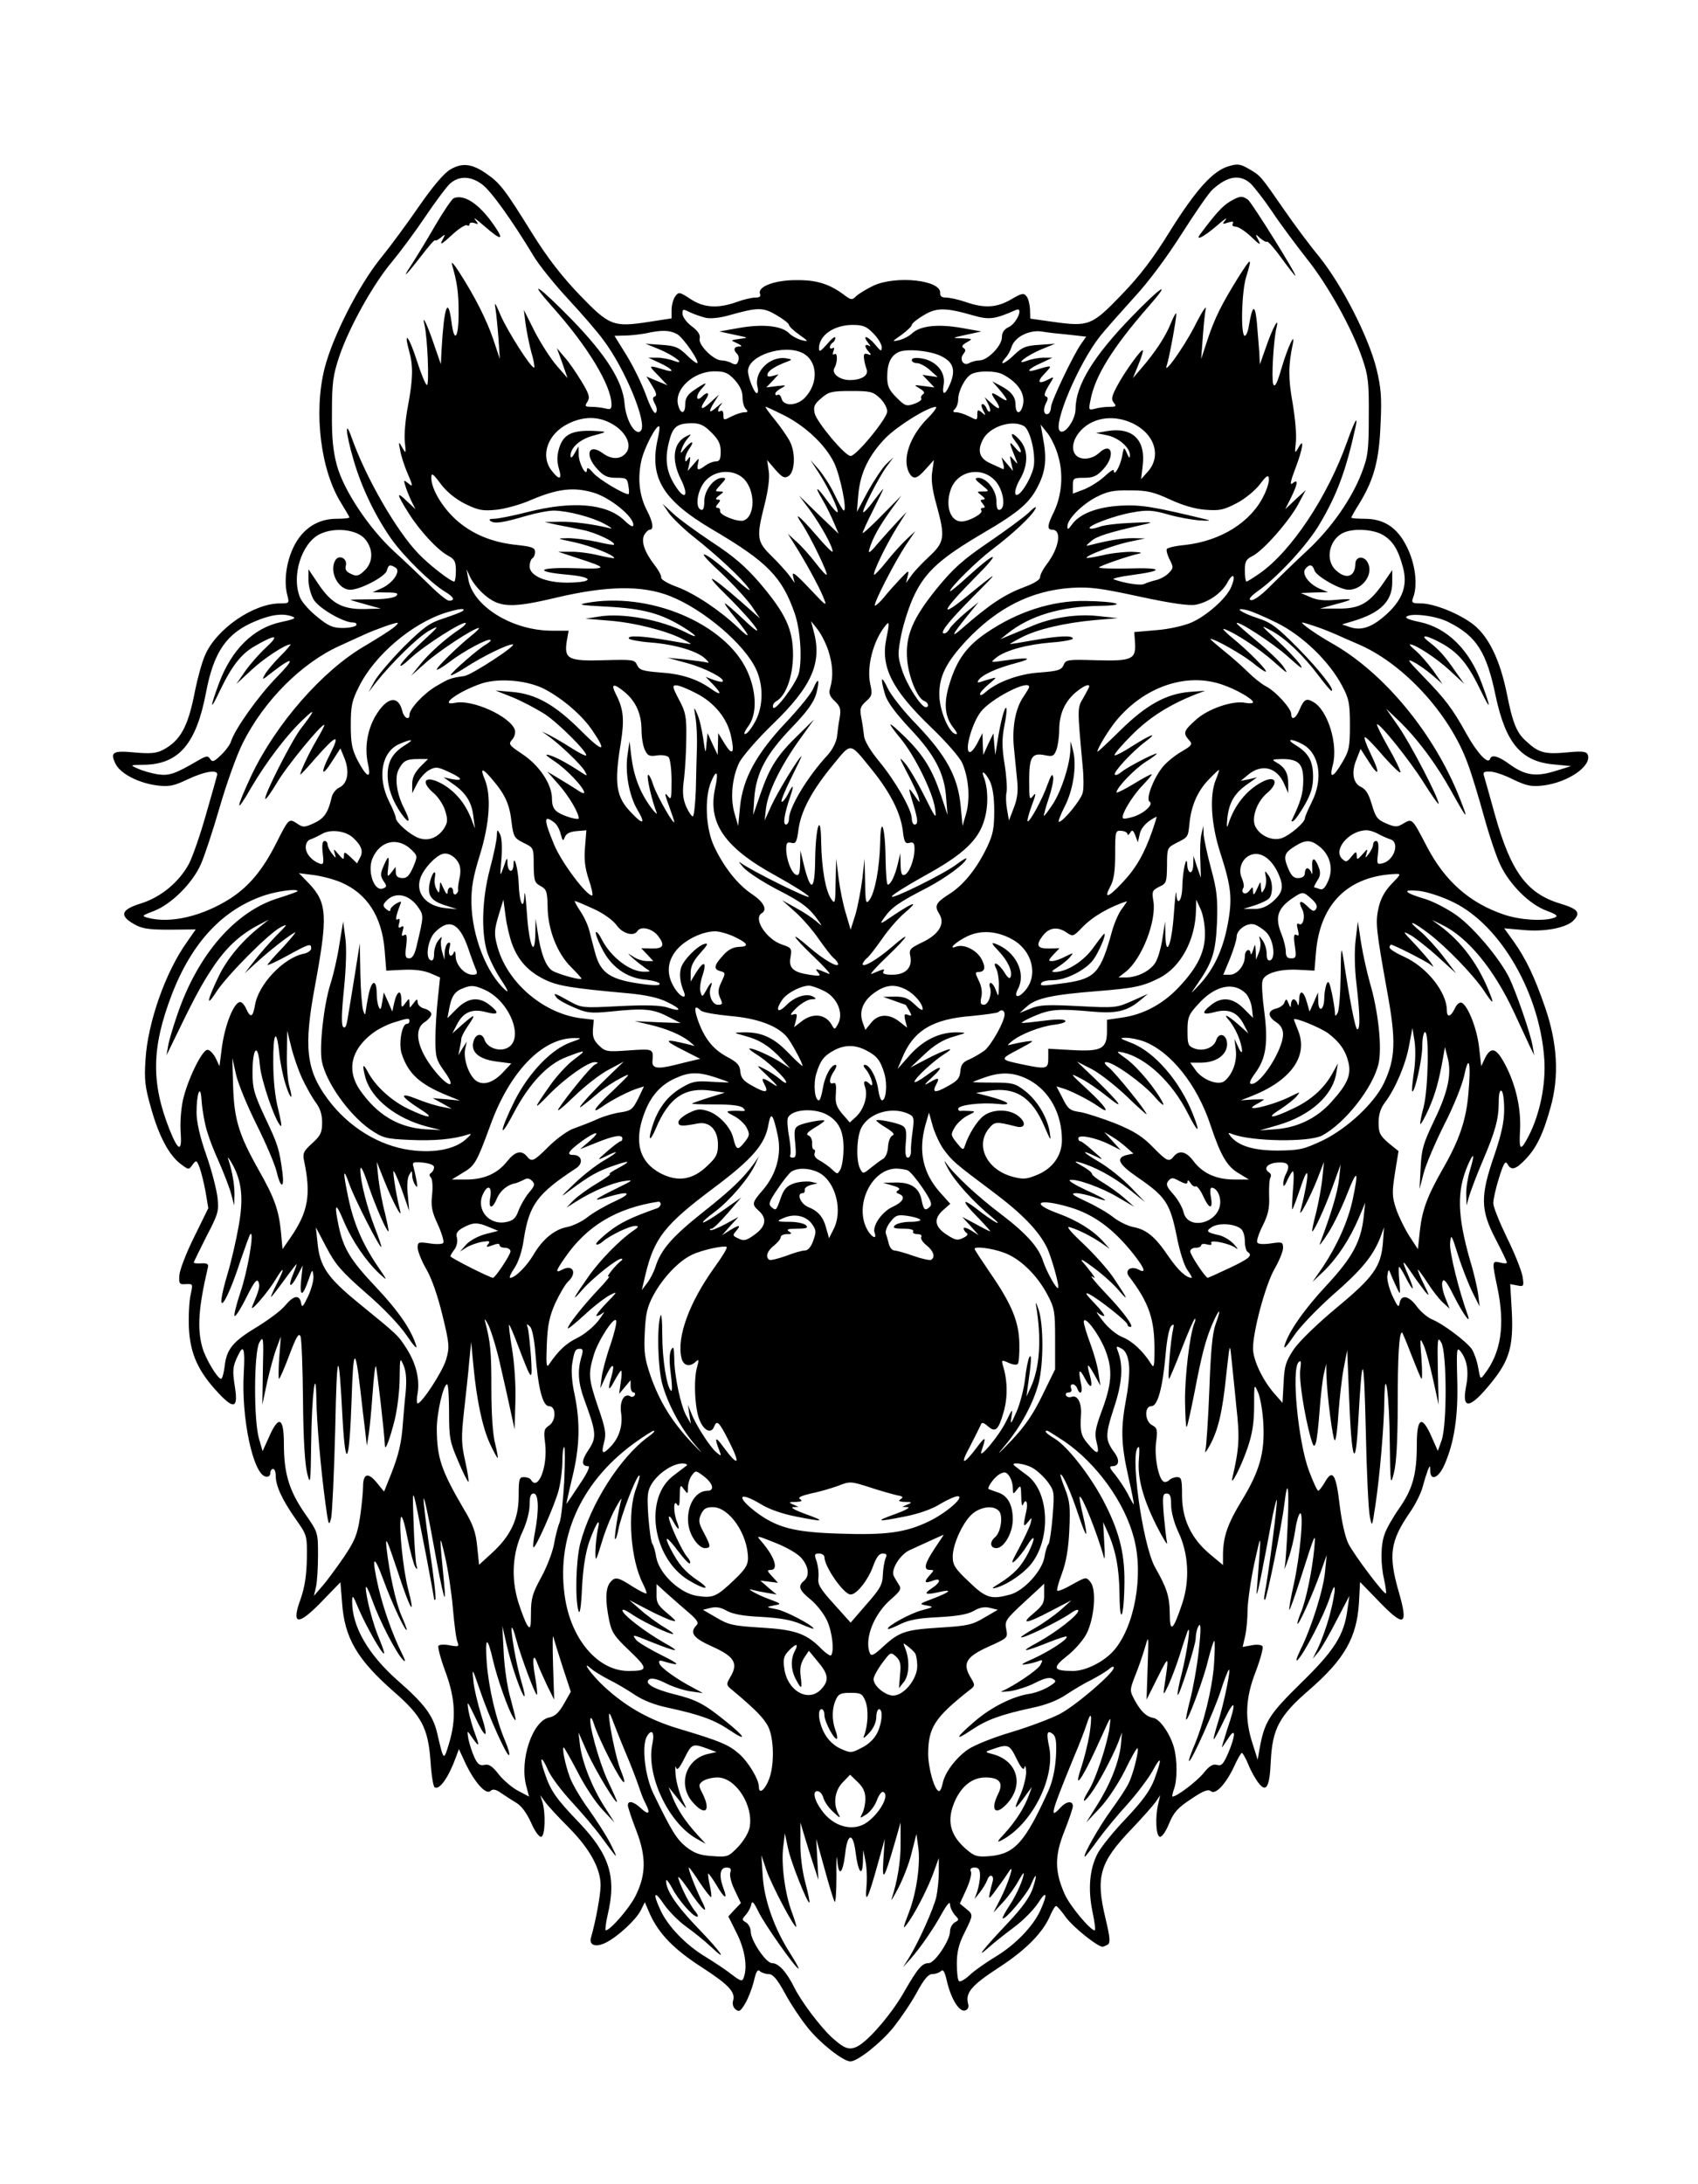 <?xml version="1.0" standalone="no"?>
<!DOCTYPE svg PUBLIC "-//W3C//DTD SVG 20010904//EN"
 "http://www.w3.org/TR/2001/REC-SVG-20010904/DTD/svg10.dtd">
<svg version="1.0" xmlns="http://www.w3.org/2000/svg"
 width="622pt" height="800pt" viewBox="0 0 622 800"
 preserveAspectRatio="xMidYMid meet">
<g transform="translate(0,800) scale(0.1,-0.1)"
fill="#000000" stroke="none">
<path d="M1649 7379 c-23 -14 -63 -61 -113 -133 -42 -61 -105 -147 -141 -191
-81 -100 -177 -289 -206 -404 -41 -162 -14 -375 61 -494 16 -26 30 -50 30 -52
0 -3 -21 -5 -47 -5 -69 0 -125 -36 -158 -104 -27 -56 -36 -128 -22 -178 7 -27
6 -28 -27 -28 -98 0 -234 -94 -275 -190 -12 -27 -28 -87 -37 -132 -25 -130
-53 -181 -118 -215 -23 -12 -47 -14 -102 -9 -82 8 -92 1 -70 -43 19 -36 86
-70 154 -78 41 -5 60 -1 108 22 68 32 116 38 109 15 -2 -8 -20 -73 -41 -145
-20 -71 -48 -152 -62 -179 -37 -68 -103 -122 -176 -145 -72 -22 -80 -44 -26
-75 29 -17 52 -21 131 -21 l96 1 -32 -46 c-79 -110 -144 -296 -152 -431 -5
-74 -2 -100 21 -180 29 -103 66 -171 109 -203 28 -21 29 -21 42 -2 14 18 15
18 26 -10 6 -16 16 -56 22 -89 l10 -60 -52 -106 c-29 -58 -53 -121 -54 -140
-2 -31 0 -34 24 -32 26 1 26 1 17 -40 -5 -23 -8 -78 -6 -122 5 -94 34 -158
108 -237 58 -62 73 -55 60 25 -9 58 -8 73 13 115 19 40 25 23 20 -65 -10 -165
34 -372 80 -381 10 -2 17 3 17 12 0 9 5 16 10 16 6 0 10 -11 10 -25 0 -37 23
-87 72 -157 43 -61 43 -61 42 -147 -1 -60 -8 -104 -22 -145 -37 -100 -11 -103
80 -8 l65 67 6 -75 c9 -129 55 -208 191 -327 101 -88 124 -132 133 -253 3 -50
10 -93 15 -96 18 -11 51 36 78 110 l11 30 23 -50 c33 -70 75 -118 92 -104 9 9
20 7 41 -8 15 -10 41 -27 56 -36 18 -11 38 -39 53 -73 14 -32 30 -53 37 -50
14 4 16 87 4 127 l-8 25 18 -25 c10 -14 49 -56 87 -94 76 -77 116 -149 116
-211 0 -35 -18 -132 -35 -191 -9 -29 18 -38 56 -18 43 22 108 82 126 117 l15
30 19 -44 c33 -72 88 -129 191 -195 100 -65 123 -91 113 -123 -3 -10 1 -24 9
-30 13 -11 19 -7 35 20 11 18 25 54 32 81 8 36 14 47 22 39 6 -6 21 -11 32
-11 16 0 31 -17 60 -70 21 -39 59 -96 85 -128 44 -55 129 -122 155 -122 26 0
111 67 158 125 26 33 65 90 85 127 27 50 43 68 57 68 12 0 26 5 32 11 8 8 14
-3 22 -39 16 -66 46 -113 67 -105 10 3 14 13 10 25 -10 40 13 67 113 132 100
65 164 130 190 195 8 17 16 31 20 30 3 0 20 -19 36 -42 27 -36 115 -107 134
-107 3 0 12 4 19 8 10 7 8 27 -9 98 -36 151 -21 203 95 324 39 41 79 86 89
100 l17 25 -7 -30 c-12 -48 -9 -118 5 -122 7 -3 21 16 34 47 17 42 32 59 81
91 44 30 63 37 72 29 17 -15 55 25 86 91 12 27 25 49 28 49 3 0 14 -19 24 -43
9 -23 26 -53 37 -67 28 -37 41 -16 45 80 6 118 31 166 140 260 130 113 175
192 183 320 l4 76 66 -68 c96 -100 112 -94 76 31 -39 135 -32 186 40 291 20
28 41 71 47 93 6 23 15 51 19 62 8 19 9 19 9 -2 1 -39 31 -26 52 22 36 81 51
180 47 312 -3 117 -2 122 14 101 23 -31 29 -74 18 -128 -16 -85 15 -80 92 15
67 82 82 134 76 260 l-6 102 26 -5 c24 -5 25 -3 19 34 -4 21 -29 85 -57 141
-27 56 -50 113 -50 126 0 14 9 55 21 93 17 54 23 64 31 51 13 -25 30 -21 65
16 41 42 66 94 93 192 32 114 25 234 -20 365 -39 113 -70 178 -116 243 l-34
47 69 -6 c79 -8 161 8 186 36 26 28 15 41 -51 61 -122 37 -180 118 -238 325
-18 66 -36 128 -39 139 -6 17 -2 20 21 19 16 0 54 -13 85 -29 49 -23 66 -27
109 -22 92 11 180 72 164 113 -5 12 -20 14 -79 8 -78 -7 -101 -1 -145 40 -37
32 -51 68 -73 179 -25 121 -66 205 -121 249 -51 40 -143 77 -191 78 -35 0 -38
2 -30 23 17 46 7 123 -23 183 -35 72 -84 104 -156 104 -27 0 -48 2 -48 4 0 3
13 26 30 53 52 85 72 156 77 288 5 101 2 134 -15 205 -30 118 -125 304 -209
409 -38 46 -95 123 -128 171 -88 127 -87 126 -128 150 -34 20 -43 21 -77 11
-57 -17 -118 -84 -214 -237 -62 -101 -112 -166 -179 -235 -107 -111 -119 -116
-248 -98 l-85 12 -1 34 c-1 18 -6 40 -13 48 -10 13 -18 11 -57 -12 -52 -30
-97 -33 -166 -9 -26 9 -58 16 -71 16 -16 0 -23 5 -22 17 3 47 -160 65 -244 27
-25 -12 -53 -29 -63 -38 -16 -16 -19 -16 -49 7 -53 38 -98 52 -173 51 -78 0
-141 -24 -131 -50 4 -10 -2 -14 -18 -14 -13 0 -43 -7 -67 -16 -70 -25 -122
-21 -170 11 -40 26 -43 27 -56 9 -7 -10 -13 -32 -13 -49 l0 -31 -84 -13 c-130
-20 -144 -14 -253 99 -66 69 -118 136 -174 226 -100 161 -117 183 -166 217
-54 38 -90 42 -134 16z m118 -55 c32 -24 108 -130 186 -259 19 -33 77 -105
128 -160 51 -55 109 -122 129 -150 80 -106 161 -303 138 -332 -19 -23 -55 36
-60 98 -6 82 -68 179 -192 307 -120 123 -169 157 -75 51 131 -146 219 -291
219 -361 0 -16 -4 -19 -22 -14 -13 3 -35 6 -51 6 -24 0 -26 2 -15 19 10 16 6
28 -23 76 -19 31 -46 71 -62 88 l-27 32 20 -55 19 -55 -39 45 c-22 25 -58 81
-81 125 l-40 80 6 -50 c4 -27 13 -74 21 -104 9 -29 13 -55 11 -57 -8 -8 -97
131 -123 191 -20 47 -24 52 -19 25 3 -19 8 -69 11 -110 l5 -75 -24 72 c-25 73
-68 158 -126 248 -19 29 -29 40 -25 25 19 -66 24 -101 24 -177 0 -92 -16 -112
-26 -33 -13 100 -28 56 -37 -110 l-2 -44 -24 69 c-25 74 -47 121 -36 75 11
-45 18 -220 9 -220 -5 0 -22 42 -38 92 -28 87 -49 112 -27 31 15 -53 14 -102
-5 -202 -9 -47 -14 -106 -11 -130 5 -43 4 -44 -9 -21 -14 25 -15 24 -8 -10 3
-19 15 -55 25 -79 23 -53 23 -57 3 -40 -15 12 -16 11 -9 -11 4 -14 14 -38 22
-55 l15 -30 -31 29 c-40 39 -39 28 5 -42 42 -67 108 -138 147 -158 22 -12 27
-21 27 -54 0 -22 -3 -40 -6 -40 -13 0 -92 61 -131 102 -81 84 -192 277 -244
423 -27 76 -23 20 6 -79 29 -101 80 -207 140 -292 46 -64 145 -161 195 -191
32 -19 39 -33 15 -33 -8 0 -40 26 -72 58 -32 31 -90 87 -130 123 -92 85 -184
223 -209 315 -14 52 -19 101 -18 194 0 108 4 136 27 205 35 104 123 263 192
345 30 36 85 110 122 165 37 55 78 110 91 122 33 30 77 29 119 -3z m2815 3
c13 -13 49 -59 78 -102 29 -44 86 -120 125 -170 79 -98 169 -260 206 -370 21
-61 24 -88 23 -210 0 -125 -3 -147 -26 -207 -36 -94 -110 -201 -198 -283 -41
-38 -101 -96 -133 -128 -34 -35 -64 -57 -74 -55 -12 2 -3 14 34 40 72 54 172
163 216 237 65 109 98 199 133 359 9 44 -4 20 -31 -55 -71 -201 -205 -403
-322 -484 -23 -16 -44 -29 -47 -29 -3 0 -6 18 -6 40 0 33 4 42 29 54 40 21
132 126 166 188 l28 53 -38 -35 -37 -35 21 42 c25 51 28 71 6 53 -11 -9 -8 7
10 54 28 73 34 118 11 76 -13 -23 -14 -21 -9 22 3 25 -3 89 -12 142 -16 90
-16 135 0 213 12 55 -18 -8 -41 -87 -16 -55 -24 -70 -30 -57 -7 19 1 162 12
207 11 45 -14 0 -38 -70 l-23 -65 -2 45 c-2 25 -6 74 -9 110 -7 68 -16 64 -29
-12 -3 -21 -10 -38 -15 -38 -16 0 -12 162 5 216 23 75 19 74 -29 -2 -62 -100
-86 -148 -113 -229 l-23 -70 6 80 c3 44 8 91 11 105 3 14 -16 -15 -41 -65 -43
-83 -119 -188 -101 -140 8 24 34 164 34 185 0 8 -9 -7 -20 -34 -20 -50 -58
-107 -109 -166 l-30 -35 20 49 c11 27 19 51 16 53 -5 6 -70 -84 -96 -135 -18
-34 -20 -45 -10 -57 11 -13 8 -15 -16 -15 -16 0 -40 -3 -53 -7 -23 -6 -24 -5
-16 33 16 86 80 190 211 340 89 101 51 79 -62 -38 -138 -142 -204 -250 -204
-335 0 -41 -41 -98 -58 -81 -25 25 69 247 148 347 20 25 76 88 123 140 54 58
120 147 176 235 49 77 100 151 113 162 55 50 101 57 140 21z m-1997 -491 c17
-4 54 0 85 9 106 30 125 30 174 1 26 -15 46 -31 46 -36 0 -5 17 -21 38 -36 34
-24 35 -26 9 -20 -15 4 -36 15 -47 26 -27 27 -97 34 -182 19 l-73 -13 55 -12
c53 -11 54 -11 20 -15 -35 -5 -35 -5 -10 -16 18 -9 20 -12 8 -12 -20 -1 -23
-12 -8 -27 6 -6 8 -18 4 -27 -4 -13 -10 -14 -24 -7 -10 6 -27 10 -37 10 -29 0
-86 57 -80 80 3 13 -5 27 -29 45 -19 14 -34 35 -34 46 0 18 2 18 28 5 15 -7
41 -16 57 -20z m979 9 c59 -17 79 -15 158 20 29 12 2 -50 -27 -63 -17 -8 -25
-20 -25 -38 0 -30 -52 -84 -82 -84 -10 0 -28 -4 -38 -10 -22 -12 -37 15 -20
35 8 10 8 15 -1 21 -8 4 -4 11 12 20 23 13 23 13 -16 15 -40 1 -40 1 15 13
l55 12 -73 13 c-85 15 -150 8 -180 -19 -11 -11 -33 -22 -49 -26 -27 -6 -26 -5
10 20 20 15 37 31 37 36 0 5 19 21 43 35 47 29 80 29 181 0z m-365 -66 c17
-17 31 -40 31 -51 0 -17 -4 -15 -26 12 -27 31 -48 35 -23 3 9 -11 10 -14 2 -9
-7 4 -13 3 -13 -1 0 -5 6 -15 13 -22 10 -11 9 -13 -5 -8 -12 4 -15 0 -13 -16
1 -12 6 -29 9 -38 10 -23 -17 -41 -61 -41 -38 0 -69 25 -56 45 11 19 12 57 0
50 -7 -4 -8 0 -4 11 4 10 3 15 -3 11 -6 -3 -10 -2 -10 4 0 5 5 13 10 16 6 3
10 12 10 18 -1 7 -14 -4 -30 -23 -25 -28 -30 -31 -30 -15 1 47 54 84 122 85
39 0 52 -5 77 -31z m-720 -2 c23 -11 88 -107 74 -107 -4 0 -22 14 -40 32 -27
26 -41 32 -90 35 l-58 4 49 -20 c56 -23 104 -61 53 -42 -16 6 -43 11 -60 11
l-32 0 43 -20 c43 -20 57 -36 22 -26 -68 20 -67 20 -30 -18 l35 -37 -39 16
-38 16 21 -34 c15 -24 18 -36 10 -39 -9 -3 -9 -10 0 -27 8 -14 9 -27 3 -33 -5
-5 -19 19 -36 66 -15 41 -47 106 -71 145 l-44 71 37 1 c20 0 55 4 77 8 59 13
87 12 114 -2z m1438 -3 l62 -7 -19 -27 c-29 -41 -110 -211 -110 -231 0 -10 -4
-20 -9 -24 -16 -9 -22 14 -10 37 9 17 9 23 0 26 -8 3 -4 15 10 39 22 35 22 35
1 24 -38 -20 -46 -11 -16 20 31 33 31 33 -33 14 -38 -11 -26 5 20 25 l42 20
-32 0 c-17 0 -44 -5 -60 -11 -51 -19 -3 19 53 42 l49 20 -58 -4 c-49 -3 -63
-9 -90 -35 -35 -34 -61 -45 -35 -14 9 9 19 27 23 40 11 37 63 64 110 58 22 -4
68 -9 102 -12z m-977 -67 c55 -28 60 -109 9 -163 -29 -31 -79 -33 -86 -4 -3
11 -9 17 -14 14 -5 -3 -9 -1 -9 4 0 5 10 14 23 21 19 10 18 11 -17 7 l-39 -5
23 24 22 24 -22 -6 c-17 -4 -21 -2 -18 8 4 13 30 29 73 45 18 7 17 8 -7 12
-59 8 -117 -51 -103 -105 3 -13 2 -23 -3 -23 -9 0 -32 58 -32 81 0 57 132 100
200 66z m509 -12 c42 -21 52 -49 33 -97 -19 -47 -33 -50 -25 -5 7 45 -28 85
-79 94 -25 4 -38 2 -38 -6 0 -6 9 -11 19 -11 11 0 33 -12 48 -26 l28 -25 -28
4 -28 4 22 -23 22 -23 -39 5 c-37 5 -38 5 -15 -9 16 -9 20 -17 12 -21 -6 -4
-9 -11 -6 -16 3 -4 -9 -13 -26 -19 -29 -10 -34 -8 -65 23 -28 28 -34 42 -34
76 0 49 13 78 43 91 30 13 118 4 156 -16z m-758 -86 c19 -21 29 -42 29 -63 0
-18 5 -37 12 -44 9 -9 8 -12 -5 -12 -10 0 -31 -7 -47 -15 -29 -15 -30 -15 -30
5 0 12 -4 18 -10 15 -14 -9 -12 8 3 25 6 8 0 4 -15 -9 -32 -28 -35 -22 -11 17
l17 27 -32 -29 c-34 -32 -42 -25 -16 12 16 23 6 30 -14 10 -23 -23 -25 3 -1
29 25 27 15 24 -33 -9 -20 -14 -28 -28 -28 -49 0 -36 -17 -38 -26 -2 -15 57
56 123 133 123 37 0 50 -5 74 -31z m982 20 c61 -32 88 -78 71 -123 -10 -26
-24 -18 -24 12 0 30 -17 50 -60 72 l-25 13 21 -24 c37 -43 42 -56 11 -36 -35
23 -41 22 -23 -5 25 -35 19 -44 -10 -17 l-27 24 12 -23 c7 -13 10 -26 7 -29
-3 -3 -8 2 -12 11 -3 9 -10 16 -15 16 -6 0 -4 -10 2 -22 11 -21 11 -22 -4 -9
-15 12 -17 11 -17 -8 0 -21 -1 -21 -30 -6 -16 8 -37 15 -47 15 -13 0 -14 3 -5
12 7 7 12 23 12 35 0 31 25 79 47 92 24 14 89 14 116 0z m-450 -87 c15 -14 27
-36 27 -49 0 -25 -113 -163 -134 -163 -21 0 -125 125 -132 157 -5 25 0 34 25
55 26 23 39 26 108 26 70 0 81 -2 106 -26z m-351 -63 c79 -40 151 -108 183
-173 23 -47 49 -176 36 -176 -3 0 -19 27 -34 59 -15 32 -42 73 -58 92 l-30 34
31 -48 c34 -52 74 -136 68 -143 -3 -2 -19 16 -37 41 -41 57 -50 58 -17 3 14
-24 32 -61 41 -83 l17 -40 -73 70 -72 70 41 -55 c41 -57 82 -131 82 -150 0 -6
-27 21 -60 60 -65 75 -86 90 -50 38 29 -45 94 -178 88 -183 -2 -3 -20 17 -40
43 -20 26 -51 61 -69 77 l-33 30 22 -35 c43 -68 91 -156 107 -195 16 -39 15
-39 -50 30 -51 54 -65 64 -60 45 l6 -25 -18 25 c-10 14 -39 46 -65 72 -56 54
-58 69 -27 191 13 52 19 97 15 122 l-6 40 30 -35 c25 -28 33 -33 48 -24 24 15
27 84 6 126 -9 18 -34 54 -56 81 -21 26 -37 47 -33 47 3 0 33 -14 67 -31z
m527 -10 c-66 -66 -95 -150 -69 -200 15 -27 29 -24 62 14 l29 32 -6 -42 c-5
-28 0 -67 15 -120 33 -120 31 -138 -27 -192 -27 -25 -57 -57 -66 -71 l-18 -25
6 25 c6 23 4 23 -27 -10 -18 -19 -46 -50 -61 -69 -15 -18 -30 -31 -32 -29 -7
6 75 165 115 224 l33 49 -31 -29 c-18 -17 -51 -53 -74 -82 -23 -29 -44 -51
-46 -49 -6 6 42 106 82 171 l37 59 -33 -35 c-18 -19 -50 -55 -72 -80 -30 -36
-37 -40 -31 -20 12 40 35 81 77 140 l40 55 -71 -72 c-39 -40 -71 -69 -71 -65
0 4 17 42 39 85 21 42 38 77 37 77 -1 0 -17 -20 -36 -45 -18 -25 -35 -43 -38
-41 -5 6 56 126 85 166 l26 35 -27 -25 c-14 -14 -44 -59 -67 -100 l-40 -75 5
62 c7 82 39 146 101 210 47 46 152 111 183 113 6 0 -6 -18 -29 -41z m-1158
-21 c49 -27 74 -74 55 -103 -19 -28 -54 -30 -88 -5 -53 39 -68 -7 -19 -59 23
-25 37 -31 69 -31 37 0 40 -2 44 -30 3 -16 3 -30 0 -30 -18 0 -111 56 -129 78
-15 18 -23 22 -23 12 -1 -30 -30 23 -30 54 l-1 31 -14 -25 c-10 -17 -14 -20
-15 -9 0 30 35 61 85 74 49 13 49 14 15 16 -91 6 -126 -9 -142 -63 -8 -28 -8
-48 -1 -73 13 -42 2 -45 -26 -9 -43 55 -15 135 60 172 56 28 111 28 160 0z
m1905 3 c83 -38 110 -120 59 -178 l-25 -28 6 51 c11 94 -38 141 -132 125 l-39
-7 39 -8 c43 -8 86 -46 85 -73 0 -13 -3 -12 -11 7 -11 25 -11 24 -18 -13 -7
-36 -30 -75 -30 -50 0 6 -15 -4 -33 -21 -19 -18 -53 -39 -75 -48 l-42 -16 0
29 c0 27 2 29 41 29 33 0 47 6 70 31 46 49 32 104 -15 60 -25 -23 -65 -28 -84
-9 -18 18 -14 52 10 83 43 54 121 69 194 36z m-1540 -35 c26 -26 34 -42 34
-70 0 -28 -4 -36 -18 -36 -10 0 -27 -7 -38 -15 -27 -20 -33 -19 -27 8 5 22 4
21 -16 -3 l-22 -25 7 30 c4 23 3 26 -5 15 -9 -13 -11 -13 -11 0 0 9 7 26 16
38 20 29 8 29 -17 0 -17 -21 -18 -21 -12 -3 3 11 13 29 22 39 15 18 15 18 -7
7 -46 -24 -53 -85 -19 -154 31 -61 18 -83 -17 -30 -34 51 -42 98 -26 162 14
58 28 70 84 71 30 0 45 -7 72 -34z m1144 24 c23 -12 44 -99 37 -147 -8 -46
-56 -121 -67 -103 -4 7 2 30 16 54 30 51 31 105 3 140 -11 14 -25 26 -30 26
-6 0 -1 -12 10 -26 27 -34 27 -57 1 -25 -24 28 -25 25 -5 -25 15 -36 15 -38
-1 -19 -16 19 -16 19 -10 -10 l7 -30 -21 25 -21 25 6 -24 c4 -13 3 -21 -1 -19
-5 2 -26 12 -46 21 -41 18 -49 47 -27 88 24 46 105 73 149 49z m-1340 -45
c-33 -143 16 -226 199 -334 202 -119 255 -173 302 -307 20 -58 28 -161 16
-217 -7 -36 -89 -146 -95 -128 -3 8 3 18 12 23 35 20 60 89 61 168 0 95 -26
152 -123 266 -52 60 -95 97 -173 148 -57 38 -122 85 -143 105 l-39 36 23 -34
c13 -18 52 -56 88 -85 89 -70 180 -155 205 -191 12 -16 -11 0 -51 37 -39 37
-86 75 -104 84 -23 12 -7 -8 50 -61 46 -43 97 -99 115 -124 l31 -46 -69 61
c-118 103 -145 113 -49 19 104 -103 152 -174 56 -82 -33 31 -63 57 -66 57 -4
0 14 -25 39 -55 55 -68 58 -81 8 -33 -65 62 -158 124 -222 148 -34 12 -60 28
-59 34 2 6 -9 27 -24 46 -38 50 -50 87 -38 111 6 10 15 19 20 19 16 0 12 28
-10 70 -28 54 -35 116 -21 181 10 48 57 137 66 127 2 -2 0 -21 -5 -43z m1466
-64 c20 -66 14 -144 -15 -205 -25 -50 -26 -66 -7 -66 37 0 26 -67 -20 -127
-13 -17 -24 -38 -24 -47 0 -9 -22 -23 -55 -35 -75 -28 -128 -63 -229 -151 -46
-40 -40 -27 18 45 l41 50 -48 -39 c-26 -22 -52 -48 -58 -58 -5 -10 -14 -18
-20 -18 -19 0 13 41 104 133 101 101 100 102 -21 3 -107 -87 -91 -53 32 71 98
98 77 97 -30 0 -35 -32 -64 -56 -64 -52 0 13 98 110 155 153 74 56 143 120
157 147 7 13 -2 9 -23 -12 -19 -18 -86 -67 -149 -110 -94 -64 -128 -95 -188
-168 -89 -110 -116 -174 -109 -260 5 -63 37 -142 62 -152 16 -6 20 -23 6 -23
-17 0 -70 83 -87 137 -16 49 -16 60 -2 131 9 42 30 108 49 146 41 83 95 132
246 221 137 80 176 114 207 178 27 54 31 99 16 177 l-8 45 24 -30 c13 -16 32
-54 40 -84z m-2171 -177 c47 -23 64 -26 113 -21 31 3 90 19 130 37 95 40 153
47 225 26 60 -17 147 -87 147 -118 0 -11 -11 -5 -34 17 -65 61 -189 71 -352
30 -54 -14 -110 -25 -124 -25 -17 0 -21 -3 -12 -9 16 -10 46 -5 131 20 35 10
80 19 100 19 52 -1 140 -24 186 -49 22 -12 31 -19 20 -16 -60 15 -134 25 -184
24 l-56 -1 45 -10 c25 -5 68 -13 95 -19 46 -9 122 -45 114 -54 -2 -2 -31 3
-64 11 -33 7 -80 13 -105 13 -43 -1 -42 -1 24 -15 60 -13 146 -47 146 -58 0
-2 -26 3 -57 10 -32 8 -78 14 -103 13 l-45 0 70 -23 c115 -37 114 -41 -12 -37
-134 4 -150 -13 -22 -24 97 -9 95 -28 -3 -29 -79 0 -138 25 -138 60 0 12 5 26
10 29 6 3 10 14 10 24 0 15 -12 19 -66 25 -91 9 -165 40 -223 92 -51 46 -91
113 -91 154 0 20 5 17 35 -23 22 -29 54 -55 90 -73z m1020 92 c42 -42 42 -136
0 -152 -21 -8 -91 20 -87 34 1 7 -3 12 -9 12 -8 0 -8 5 1 15 10 12 10 15 -1
15 -9 1 -8 5 5 15 19 14 19 15 1 15 -17 0 -16 2 5 25 20 21 21 25 6 25 -31 0
-66 -46 -66 -85 0 -25 -4 -35 -12 -32 -24 8 -13 76 18 108 37 39 103 41 139 5z
m919 -5 c31 -32 42 -100 19 -108 -9 -3 -13 7 -13 32 0 40 -36 85 -67 85 -14
-1 -12 -6 12 -25 30 -25 30 -25 6 -25 -24 0 -24 0 -5 -15 13 -10 14 -14 5 -15
-11 0 -11 -3 -1 -15 9 -11 9 -15 1 -15 -7 0 -10 -4 -6 -10 7 -11 -46 -40 -73
-40 -40 0 -60 55 -40 115 23 70 111 89 162 36z m986 -55 c-47 -98 -157 -167
-289 -182 -34 -3 -64 -10 -67 -15 -2 -5 2 -22 11 -39 14 -28 14 -31 -5 -50
-11 -11 -32 -22 -47 -25 -16 -4 -34 -10 -42 -14 -13 -6 -69 2 -111 17 -8 3 22
10 67 16 121 16 114 28 -14 24 -61 -1 -109 0 -107 4 4 6 107 42 149 51 11 3
-2 5 -30 6 -27 0 -76 -5 -107 -13 -32 -7 -58 -11 -58 -9 0 9 95 45 153 58 l62
13 -45 1 c-39 0 -85 -7 -155 -25 -19 -5 -19 -4 2 14 20 18 65 32 193 61 39 9
34 10 -45 6 -49 -2 -103 -8 -119 -15 -16 -6 -31 -8 -34 -5 -10 9 91 47 155 58
55 10 74 9 131 -7 37 -11 90 -20 117 -22 28 -2 41 -1 30 2 -198 48 -244 56
-320 52 -87 -5 -151 -30 -179 -70 -13 -18 -16 -19 -16 -6 0 27 54 81 107 108
39 20 62 25 123 24 63 0 86 -6 145 -33 45 -21 91 -35 130 -38 52 -4 67 -1 115
24 31 16 68 47 85 69 24 32 31 36 33 22 2 -10 -6 -38 -18 -62z m-3293 -160
c31 -37 31 -85 -2 -116 -21 -20 -29 -22 -49 -12 -18 8 -23 16 -19 31 6 25 -24
41 -38 20 -25 -40 9 -109 54 -109 37 0 128 48 134 70 6 22 11 24 32 11 21 -13
-11 -58 -52 -76 l-32 -14 50 -1 c39 0 46 -3 37 -12 -8 -8 -43 -13 -91 -13 -44
0 -78 -1 -77 -2 1 -1 27 -9 57 -17 l54 -15 -40 -1 c-97 -5 -138 15 -190 93
l-35 52 0 -40 c0 -22 9 -54 19 -71 19 -32 109 -84 144 -84 10 0 15 -4 12 -10
-3 -5 -26 -10 -49 -10 -36 0 -53 7 -93 40 -28 22 -57 54 -64 72 -32 77 5 197
71 231 53 27 136 19 167 -17z m3730 14 c35 -21 55 -53 72 -117 18 -65 0 -117
-57 -170 -54 -50 -94 -64 -136 -50 l-30 10 40 12 c101 30 144 73 144 142 l0
45 -33 -48 c-51 -74 -87 -94 -166 -93 l-66 0 54 15 c73 19 74 23 4 17 -40 -4
-69 -1 -93 10 l-35 15 50 2 50 1 -31 13 c-41 18 -67 55 -52 73 15 18 26 16 33
-6 6 -21 93 -71 125 -71 52 0 93 58 70 100 -14 26 -45 22 -45 -5 -1 -48 -34
-59 -72 -23 -41 38 -23 116 31 138 38 16 109 11 143 -10z m-3294 -217 c56 -49
100 -51 264 -12 186 44 315 46 417 6 124 -49 274 -177 316 -269 27 -59 26
-133 -2 -188 -13 -24 -29 -46 -37 -48 -8 -3 -4 9 10 28 33 44 31 126 -4 203
-80 174 -360 292 -592 248 -31 -6 -14 -8 80 -13 132 -7 198 -25 281 -77 50
-31 54 -42 6 -17 -90 46 -231 72 -317 58 l-50 -8 85 -7 c93 -7 211 -37 269
-67 20 -10 34 -19 31 -19 -3 0 -41 6 -85 14 -91 16 -149 19 -141 6 3 -4 38
-11 78 -14 89 -7 168 -30 200 -58 15 -14 18 -19 6 -15 -9 2 -45 7 -80 11 l-63
6 73 -20 c66 -18 140 -57 129 -67 -2 -3 -17 0 -33 6 l-29 11 29 -30 c33 -35
27 -40 -12 -12 -49 34 -106 53 -183 58 -64 5 -77 9 -85 27 -9 20 -15 21 -120
18 -132 -4 -148 4 -138 69 l7 39 -60 0 c-147 0 -292 90 -308 191 l-6 34 14
-30 c8 -17 30 -45 50 -62z m2737 27 c-17 -41 -91 -107 -148 -131 -26 -11 -83
-24 -127 -27 l-80 -7 3 -42 c3 -58 -13 -65 -146 -61 -101 3 -108 2 -116 -18
-8 -18 -21 -22 -87 -27 -77 -5 -158 -35 -201 -74 -10 -9 -18 -11 -18 -5 0 6
15 22 33 37 29 24 30 26 7 19 -14 -4 -31 -9 -39 -12 -9 -3 -12 -1 -7 6 12 20
67 45 136 63 69 18 51 23 -39 10 -54 -8 -54 -8 -32 10 33 27 114 49 204 56 42
3 77 10 77 14 0 13 -54 10 -145 -6 -44 -8 -82 -14 -85 -14 -3 0 16 11 41 24
57 30 159 54 271 64 l83 7 -75 8 c-78 8 -170 -6 -245 -39 -19 -8 -52 -22 -72
-30 l-38 -16 25 20 c82 66 195 100 340 102 106 2 64 16 -53 18 -122 2 -250
-39 -364 -117 -71 -48 -108 -99 -134 -184 -23 -72 -19 -123 14 -164 14 -18 16
-25 6 -22 -25 8 -58 89 -58 143 -1 68 25 119 98 198 114 121 238 184 386 194
68 4 106 -1 249 -32 116 -25 181 -34 205 -30 48 9 97 43 118 83 21 38 31 24
13 -18z m-2815 -88 c-6 -4 -37 -16 -70 -27 -51 -16 -72 -31 -146 -104 -47 -48
-95 -104 -107 -126 l-22 -40 27 35 c58 73 154 167 195 190 40 22 39 19 -25
-40 -37 -34 -73 -72 -79 -84 -6 -12 10 -1 38 25 50 46 191 136 200 127 2 -3
-8 -13 -23 -23 -50 -33 -112 -88 -145 -130 l-32 -40 54 48 c49 44 176 127 194
127 4 0 -7 -12 -26 -27 -51 -41 -128 -116 -128 -125 0 -4 21 8 47 28 51 39
142 88 150 80 3 -2 -5 -9 -16 -16 -25 -13 -124 -99 -130 -112 -1 -5 23 7 54
27 63 41 153 85 173 85 21 0 -150 -112 -177 -116 -51 -7 -57 -10 -103 -37 -46
-27 -98 -83 -98 -105 0 -22 -20 -12 -26 13 -15 61 -57 53 -99 -18 -30 -52 -40
-117 -27 -175 13 -58 -4 -51 -38 13 -21 41 -25 64 -25 130 0 68 4 89 29 138
56 116 195 234 319 273 49 15 75 18 62 6z m2982 -43 c95 -47 193 -142 240
-232 24 -45 28 -63 28 -142 0 -81 -3 -95 -28 -137 -33 -57 -49 -62 -35 -11 21
77 -19 205 -73 233 -24 14 -33 8 -49 -30 -13 -32 -30 -40 -30 -15 0 20 -57 83
-92 101 -16 8 -46 32 -67 53 -22 22 -62 57 -91 80 -28 23 -49 41 -46 41 17 0
115 -56 153 -86 23 -19 45 -34 49 -34 12 0 -63 76 -121 123 -27 22 -41 37 -30
33 40 -14 128 -72 183 -121 49 -44 53 -46 33 -16 -13 18 -57 60 -97 93 -41 34
-74 63 -74 65 0 14 134 -73 188 -122 47 -42 59 -51 44 -28 -12 17 -50 57 -85
89 -62 57 -62 57 -18 33 51 -28 116 -90 173 -166 22 -29 42 -53 45 -53 16 0
-46 79 -122 156 -76 77 -99 94 -145 109 -62 20 -94 42 -45 31 17 -3 67 -25
112 -47z m-3604 22 c13 -5 1 -10 -42 -19 -102 -21 -183 -101 -229 -225 -34
-92 -33 -104 2 -30 45 94 79 138 130 167 76 44 92 42 41 -5 -26 -24 -61 -64
-78 -89 l-31 -45 55 51 c46 43 124 94 143 94 3 0 -14 -20 -38 -44 -24 -24 -49
-54 -56 -67 -12 -21 -9 -20 26 8 80 62 88 54 17 -18 -68 -70 -153 -190 -167
-235 -3 -11 -20 -34 -37 -50 -25 -24 -31 -26 -39 -14 -8 13 -14 12 -42 -4 -87
-51 -108 -58 -151 -52 -23 4 -55 13 -72 21 -30 13 -30 13 23 14 127 2 191 76
227 266 28 148 76 217 181 260 59 25 103 30 137 16z m4234 -20 c102 -51 139
-110 172 -271 37 -173 94 -240 215 -250 l61 -6 -58 -18 c-71 -22 -110 -16
-166 24 -42 31 -67 38 -73 20 -7 -21 -47 22 -86 92 -52 94 -78 128 -160 212
-54 56 -61 65 -35 52 18 -9 49 -31 70 -49 l37 -32 -34 49 c-19 26 -48 59 -63
72 -16 13 -26 24 -22 24 20 0 96 -50 144 -94 l55 -51 -32 45 c-40 58 -60 80
-96 108 -41 31 -10 27 50 -7 60 -35 93 -76 140 -174 36 -74 36 -62 2 30 -45
123 -127 204 -228 225 -39 8 -55 15 -47 20 19 14 111 2 154 -21z m-3867 -21
c-14 -11 -60 -40 -104 -66 -156 -91 -326 -286 -416 -476 -58 -125 -58 -144 0
-43 55 94 132 196 196 255 41 39 37 27 -15 -40 -35 -47 -137 -248 -129 -256 3
-2 22 25 43 60 33 57 165 218 173 211 2 -1 -11 -26 -28 -55 -27 -46 -60 -115
-60 -127 0 -2 25 24 54 58 78 89 94 94 56 19 -38 -74 -33 -91 8 -26 l29 45 16
-39 c18 -48 10 -91 -21 -105 -11 -5 -24 -21 -27 -35 -13 -57 -28 -78 -65 -95
-35 -16 -40 -16 -62 -1 -30 19 -30 19 -77 -74 -49 -97 -99 -156 -166 -200
-103 -66 -222 -94 -305 -71 -22 6 -20 8 25 25 62 24 139 100 170 169 13 28 44
122 69 208 25 87 63 193 85 237 78 156 216 294 356 357 33 15 74 34 90 41 39
18 107 42 120 43 6 0 -1 -8 -15 -19z m1594 -82 c17 -53 19 -96 7 -138 -6 -19
-2 -30 17 -48 20 -19 23 -29 18 -60 -4 -20 -8 -52 -10 -71 -3 -19 -16 -46 -33
-65 -73 -78 -143 -193 -143 -236 0 -11 -5 -20 -11 -20 -12 0 -6 39 16 103 15
45 11 48 -10 6 -9 -17 -19 -28 -22 -25 -3 3 13 42 35 86 22 44 39 80 38 80 -8
0 -87 -130 -110 -180 l-25 -55 5 45 c8 60 52 151 120 247 l56 78 -56 -55 c-78
-75 -106 -119 -139 -214 l-28 -81 4 62 c7 92 43 160 136 257 59 61 82 94 91
125 14 53 8 64 -11 19 -7 -18 -52 -73 -99 -123 -109 -115 -159 -207 -169 -309
l-7 -71 -13 45 c-17 57 -9 135 18 189 12 22 66 85 121 138 144 139 183 226
150 343 l-9 35 23 -29 c13 -16 31 -51 40 -78z m213 44 c-22 -105 20 -188 166
-328 51 -49 101 -106 111 -127 24 -52 31 -132 15 -187 l-13 -45 -7 74 c-10
106 -53 184 -161 297 -48 49 -96 110 -107 135 -23 49 -27 37 -9 -24 8 -28 38
-68 91 -125 92 -97 127 -165 133 -255 l5 -62 -24 72 c-32 95 -64 147 -131 213
-66 64 -72 62 -16 -6 51 -62 117 -196 125 -254 6 -43 4 -41 -39 45 -25 50 -57
104 -71 120 -23 26 -22 22 8 -35 19 -36 38 -76 42 -90 6 -23 5 -23 -14 5 -25
36 -25 34 -6 -29 18 -58 19 -76 5 -76 -5 0 -10 10 -10 23 -1 33 -59 135 -120
209 -33 40 -54 76 -55 94 -2 16 -6 46 -10 66 -6 32 -4 40 17 59 23 20 24 27
16 63 -14 63 10 158 55 214 15 19 16 12 4 -46z m1574 43 c24 -8 58 -22 74 -29
17 -8 50 -22 75 -33 167 -69 340 -255 407 -441 14 -37 40 -123 59 -192 19 -69
46 -150 61 -180 35 -72 106 -142 167 -165 40 -15 45 -20 30 -26 -36 -14 -125
-9 -184 11 -127 43 -218 123 -285 253 -52 100 -52 100 -84 81 -23 -14 -30 -14
-63 0 -33 14 -39 23 -53 70 -11 38 -22 56 -40 64 -29 14 -36 54 -15 103 l14
36 29 -45 c39 -62 44 -47 8 27 -16 33 -26 61 -21 61 5 0 36 -32 69 -71 34 -38
61 -64 61 -57 0 7 -20 49 -45 92 -25 44 -43 81 -41 83 8 8 120 -132 171 -213
30 -48 55 -83 55 -78 0 22 -105 223 -147 283 l-46 66 42 -40 c69 -65 141 -161
198 -264 58 -104 64 -110 32 -29 -93 239 -279 465 -472 573 -56 32 -116 74
-106 75 4 0 26 -7 50 -15z m-2822 -231 c66 -36 133 -94 170 -148 57 -83 41
-84 -41 -2 -96 96 -166 135 -254 142 l-59 5 63 -25 c34 -14 87 -42 117 -61 53
-35 160 -143 152 -152 -3 -2 -29 11 -58 30 -30 19 -65 39 -79 46 l-25 12 25
-18 c42 -30 121 -106 132 -127 11 -20 11 -20 -17 -2 -50 33 -90 54 -115 61
-16 4 -9 -3 21 -23 43 -28 109 -97 109 -115 0 -5 -12 0 -27 11 -16 10 -46 29
-68 42 l-40 24 43 -49 c36 -41 72 -102 72 -122 0 -8 -54 7 -76 22 -16 10 -22
24 -22 50 0 53 -47 123 -110 164 -48 32 -50 36 -36 52 9 10 13 25 10 36 -17
49 -155 112 -218 99 -64 -13 11 42 97 71 66 21 172 11 234 -23z m2477 19 c51
-17 114 -53 114 -65 0 -4 -13 -5 -29 -2 -45 9 -137 -22 -181 -63 -44 -39 -47
-48 -25 -73 15 -16 12 -20 -29 -44 -25 -15 -57 -41 -70 -59 -33 -43 -59 -114
-45 -123 16 -9 -18 -42 -58 -55 -19 -6 -37 -9 -39 -6 -10 9 33 81 71 120 20
21 36 40 34 41 -2 2 -32 -14 -66 -35 -35 -21 -63 -35 -63 -31 0 17 67 87 109
113 25 16 42 29 38 29 -13 0 -111 -52 -130 -68 -9 -8 -20 -13 -23 -9 -8 7 63
84 111 120 52 39 21 28 -51 -18 -31 -20 -59 -34 -61 -31 -3 3 25 36 63 74 65
65 136 110 234 149 l35 13 -56 -4 c-87 -7 -161 -48 -256 -142 -46 -45 -83 -80
-83 -77 0 12 37 73 66 110 103 127 258 181 390 136z m-2185 -30 c39 -34 59
-79 59 -137 0 -25 5 -57 12 -72 10 -22 17 -25 44 -21 17 3 37 0 43 -6 6 -6 11
-44 11 -86 0 -69 -1 -73 -15 -55 -11 14 -10 4 5 -36 11 -30 20 -57 20 -60 0
-16 -63 93 -77 135 -9 28 -18 43 -20 35 -3 -14 15 -92 32 -135 4 -11 -6 -2
-22 20 -38 52 -61 111 -70 182 l-7 58 -7 -48 c-10 -66 5 -150 36 -203 31 -52
21 -57 -22 -11 -56 57 -64 105 -39 255 14 88 10 125 -18 180 -20 39 -8 41 35
5z m259 -2 c67 -34 115 -93 128 -158 14 -63 5 -73 -24 -26 l-23 38 -1 -40 -1
-40 -19 40 -18 40 -4 -40 c-3 -38 -4 -37 -12 20 -5 33 -14 74 -22 90 -12 29
-13 28 -6 -15 4 -25 6 -72 5 -105 -1 -33 -3 -104 -4 -157 -2 -54 -7 -98 -11
-98 -5 0 -16 17 -25 37 -12 30 -14 53 -7 103 4 36 8 103 8 150 1 74 -2 92 -27
138 -24 46 -25 52 -10 52 10 0 43 -13 73 -29z m1220 23 c0 -3 -9 -18 -19 -33
-31 -43 -44 -113 -37 -188 4 -38 9 -92 12 -121 4 -39 1 -67 -12 -100 l-18 -47
-7 40 c-4 22 -5 50 -2 63 3 12 0 59 -7 103 -10 62 -10 93 -1 140 7 34 10 63 7
66 -6 6 -21 -51 -32 -122 l-8 -50 -4 40 -3 39 -19 -39 -18 -40 -2 40 -1 40
-20 -39 c-13 -23 -24 -35 -30 -29 -14 14 14 107 43 145 37 49 178 121 178 92z
m220 2 c0 -3 -10 -21 -21 -41 -23 -38 -23 -34 -3 -252 4 -39 4 -83 0 -97 -7
-27 -72 -106 -87 -106 -4 0 5 24 20 54 32 60 46 151 32 206 l-9 35 -1 -30 c-2
-56 -32 -149 -63 -198 -17 -26 -32 -46 -34 -45 -1 2 6 30 17 62 11 32 19 68
17 80 -3 15 -8 7 -21 -28 -18 -52 -66 -140 -73 -134 -2 2 5 29 16 59 15 39 16
49 5 35 -14 -18 -15 -14 -15 56 0 86 10 102 58 92 28 -6 33 -3 42 20 5 15 10
47 10 72 0 58 20 103 59 137 30 25 51 34 51 23z m-2506 -215 c-45 -28 -64 -59
-64 -109 0 -47 18 -97 51 -143 29 -41 35 -30 10 19 -28 54 -36 113 -21 143 17
33 29 39 72 39 l36 0 -29 -29 c-20 -21 -29 -39 -29 -63 l0 -33 18 35 c9 19 29
41 43 49 24 13 31 13 68 -4 53 -24 62 -36 19 -29 l-33 7 34 -24 c48 -33 69
-67 75 -119 l6 -45 -14 37 c-22 55 -56 97 -103 125 -64 37 -88 13 -33 -33 16
-14 35 -43 41 -64 10 -33 9 -43 -5 -65 -23 -34 -58 -47 -93 -34 -32 12 -83 57
-83 73 0 6 -11 34 -25 61 -44 89 -27 182 38 210 46 20 57 18 21 -4z m3286 4
c63 -33 79 -126 35 -213 -14 -28 -25 -54 -25 -59 0 -15 -53 -61 -83 -72 -33
-13 -80 6 -98 41 -16 30 4 90 41 122 47 39 34 69 -17 42 -57 -30 -102 -86
-124 -156 -5 -16 -6 -7 -3 25 7 57 26 90 75 124 l34 24 -30 -7 -30 -6 24 20
c52 45 109 31 136 -33 l14 -32 0 35 c0 38 -12 60 -44 78 -18 10 -15 11 21 12
62 0 79 -18 78 -82 -1 -45 -9 -74 -42 -142 -3 -5 1 -6 7 -2 6 4 25 31 41 59
22 39 30 65 30 102 0 57 -16 87 -64 116 -37 22 -18 26 24 4z m-1577 -93 c68
-84 106 -159 114 -224 5 -42 9 -49 24 -45 15 4 19 -1 19 -22 0 -39 -19 -88
-36 -95 -11 -4 -14 5 -15 37 l-1 42 -9 -38 c-10 -43 -26 -77 -37 -77 -4 0 -7
42 -8 93 -1 119 -18 168 -20 58 -2 -90 -19 -180 -39 -207 -13 -17 -15 -10 -16
66 l-2 85 -8 -73 c-5 -39 -16 -98 -25 -130 l-18 -57 -17 58 c-10 31 -22 90
-27 130 l-9 72 -2 -85 c-1 -78 -2 -83 -16 -63 -21 30 -35 112 -37 208 -1 114
-20 61 -22 -62 -1 -118 -16 -124 -42 -18 l-12 50 -1 -47 c-1 -37 -4 -46 -15
-42 -17 7 -36 56 -36 95 0 22 4 26 19 22 16 -4 20 3 26 49 9 68 50 144 126
236 69 84 60 85 142 -16z m-1387 -40 c45 -53 61 -89 68 -154 7 -53 10 -58 44
-75 37 -18 37 -18 37 -82 1 -57 3 -64 25 -76 22 -12 25 -20 26 -77 1 -83 35
-169 85 -219 22 -22 39 -41 39 -43 0 -8 -86 16 -107 29 -24 16 -42 63 -53 139
l-8 51 -1 -54 c-2 -95 -23 -43 -31 76 -4 59 -8 88 -9 63 -3 -60 -19 -26 -21
45 -2 54 -18 111 -19 68 -1 -33 -21 -28 -22 5 0 24 -2 23 -14 -13 -14 -39 -14
-39 -8 31 3 44 1 79 -6 90 -9 17 -10 17 -11 -7 0 -14 -11 -68 -25 -120 -29
-109 -33 -230 -11 -304 8 -26 31 -73 52 -104 24 -36 29 -49 15 -37 -69 62
-122 198 -124 318 -1 56 6 97 31 177 36 117 42 217 18 276 -19 45 -9 44 30 -3z
m2648 3 c-24 -58 -18 -163 16 -268 41 -127 45 -168 27 -264 -18 -93 -50 -161
-102 -218 -36 -38 -36 -39 -13 -5 59 84 71 120 76 230 3 90 0 119 -22 200 -14
52 -26 109 -27 125 l-1 30 -7 -30 c-4 -16 -6 -59 -4 -95 l2 -65 -14 40 -13 40
-1 -33 c-1 -36 -20 -35 -22 1 -2 43 -17 -24 -18 -80 -1 -54 -20 -75 -22 -25
-1 15 -5 -19 -9 -76 -8 -112 -29 -164 -31 -76 l-1 49 -9 -57 c-4 -32 -15 -71
-24 -89 -17 -33 -67 -59 -111 -59 l-27 0 27 21 c59 47 113 186 101 259 -6 35
-4 39 21 52 27 12 28 17 29 78 0 64 1 65 33 82 44 22 44 21 49 70 6 65 29 119
69 161 19 20 37 37 39 37 2 0 -3 -16 -11 -35z m-1834 -30 c-29 -129 34 -220
223 -323 63 -35 117 -69 120 -76 5 -12 -213 96 -250 124 -10 8 -5 0 11 -18 17
-18 73 -54 125 -81 90 -46 116 -66 151 -116 13 -19 13 -19 -10 1 -14 12 -47
34 -75 49 l-50 28 48 -43 c26 -23 65 -68 86 -99 22 -31 46 -63 55 -70 9 -7 16
-18 16 -22 0 -15 -54 17 -105 61 -75 65 -66 45 14 -32 41 -39 67 -68 58 -65
-53 22 -53 21 -40 5 11 -13 7 -14 -32 -8 -60 9 -77 25 -69 65 5 31 3 34 -30
45 -58 19 -108 95 -76 115 22 13 8 41 -35 70 -53 35 -104 100 -139 175 -31 65
-36 178 -11 237 20 48 28 37 15 -22z m1006 24 c10 -21 16 -58 16 -108 0 -63
-4 -87 -26 -133 -37 -78 -87 -141 -141 -174 -47 -30 -53 -42 -34 -72 22 -35
-2 -74 -60 -102 -48 -23 -52 -27 -46 -54 7 -41 -18 -66 -67 -66 -27 0 -37 4
-32 12 5 8 2 9 -9 5 -10 -4 -25 -10 -34 -14 -9 -3 17 26 58 65 80 77 89 97 14
32 -51 -44 -105 -76 -105 -61 0 4 7 15 16 22 9 7 33 39 55 70 21 31 57 73 80
93 56 47 41 46 -33 -3 -57 -39 -58 -39 -38 -11 26 37 54 56 155 108 69 36 145
92 145 108 0 3 -16 -7 -35 -21 -45 -35 -244 -133 -238 -118 2 6 56 40 119 75
141 77 199 131 220 206 15 50 14 116 -3 158 -10 27 7 14 23 -17z m595 -182
c-29 -83 -59 -136 -108 -188 -53 -57 -71 -63 -46 -16 13 23 18 55 18 119 0 84
1 87 23 85 12 -1 22 -6 22 -12 0 -5 5 -3 10 5 7 12 11 10 19 -10 l9 -25 7 30
c5 25 28 48 62 64 1 1 -6 -23 -16 -52z m-2190 30 c9 -7 19 -25 23 -42 7 -26 9
-27 15 -11 5 13 19 20 43 22 l36 3 -5 -62 c-4 -45 0 -77 14 -119 11 -32 16
-58 12 -58 -21 0 -112 121 -139 186 -39 94 -39 112 1 81z m-739 -54 c32 -29
40 -51 27 -74 l-11 -21 -24 23 c-21 20 -24 20 -24 5 0 -16 -3 -15 -20 5 -18
21 -19 22 -14 4 6 -20 5 -20 -10 -1 -9 11 -16 26 -16 33 0 7 -5 13 -11 13 -8
0 -10 -15 -7 -44 5 -38 3 -44 -11 -39 -29 11 -51 36 -51 60 0 14 7 26 18 29 9
3 28 12 42 20 31 18 85 11 112 -13z m3756 13 c15 -8 35 -17 45 -20 36 -11 14
-78 -29 -88 -20 -5 -21 -2 -16 38 3 29 1 44 -7 44 -6 0 -11 -6 -11 -13 0 -7
-7 -22 -15 -33 -15 -19 -15 -19 -9 1 5 18 3 17 -15 -4 -19 -21 -21 -21 -21 -5
-1 17 -3 17 -20 -4 -16 -20 -20 -21 -34 -7 -33 33 25 102 87 104 11 1 31 -5
45 -13z m-3540 -59 c22 -22 22 -23 5 -64 -14 -31 -23 -40 -40 -39 -16 1 -23 7
-23 21 l-1 20 -15 -20 c-15 -19 -16 -18 -12 18 5 45 1 47 -17 5 -12 -28 -12
-36 0 -55 13 -18 12 -22 -2 -27 -32 -13 -58 62 -39 109 28 67 94 81 144 32z
m3325 13 c39 -31 52 -80 33 -125 -12 -27 -20 -36 -32 -31 -8 3 -18 6 -20 6 -2
0 3 11 11 24 12 17 13 30 6 49 -15 40 -27 39 -24 -1 1 -20 0 -29 -3 -19 -3 9
-10 17 -15 17 -5 0 -9 -8 -9 -17 0 -12 -8 -18 -23 -19 -17 -1 -26 7 -38 35
-19 45 -15 57 25 82 39 24 57 24 89 -1z m-3153 -61 c7 -12 8 -33 4 -52 -4 -18
-7 -37 -6 -44 2 -6 -2 -14 -8 -18 -5 -3 -10 1 -10 9 0 22 -20 20 -20 -1 -1
-12 -6 -7 -15 12 -13 29 -13 30 -14 5 -2 -23 -3 -23 -12 -7 -6 11 -9 29 -6 43
6 34 -10 19 -18 -16 -11 -48 2 -68 53 -85 l47 -15 -43 4 c-71 7 -111 55 -92
110 11 33 53 79 80 88 20 7 47 -8 60 -33z m3000 -33 c25 -53 21 -75 -21 -111
-21 -17 -42 -25 -67 -24 l-37 0 44 14 c24 8 48 20 52 27 13 20 11 62 -5 83
-13 18 -14 18 -9 -7 3 -14 0 -34 -6 -45 -9 -16 -10 -16 -12 7 -1 25 -1 24 -14
-5 -11 -24 -14 -26 -15 -10 -1 19 -1 19 -14 2 -14 -18 -33 -7 -21 12 3 5 0 21
-6 35 -15 33 1 73 33 85 35 13 73 -12 98 -63z m-3430 -38 c95 -41 149 -125
159 -248 l6 -75 61 3 c40 2 74 -2 99 -12 l37 -16 -8 -77 c-5 -43 -9 -110 -9
-150 0 -65 3 -75 33 -117 47 -65 15 -61 -37 4 -63 79 -77 149 -36 176 14 9 25
22 25 30 0 7 -11 16 -25 20 -14 3 -25 14 -25 23 -1 14 -3 13 -15 -3 -15 -20
-15 -20 -15 0 -1 19 -1 19 -15 0 -14 -19 -15 -18 -15 13 0 39 -16 33 -26 -12
l-7 -32 -15 35 -16 35 -6 -35 c-4 -28 -7 -31 -13 -17 -4 10 -7 31 -7 45 0 55
-17 56 -29 3 -6 -29 -11 -60 -12 -69 -1 -11 -4 -8 -9 8 -4 14 -9 75 -10 135
l-2 110 -19 -120 c-11 -66 -22 -137 -26 -158 -4 -26 -9 -35 -16 -28 -7 7 -6
51 3 139 8 79 10 151 5 187 l-8 60 -14 -85 c-7 -47 -22 -112 -33 -145 -24 -77
-41 -228 -31 -282 15 -77 99 -195 176 -249 47 -32 57 -35 147 -39 87 -4 158 2
213 20 14 5 12 0 -10 -19 -41 -36 -117 -50 -203 -38 -115 16 -226 85 -301 186
-80 107 -89 192 -47 416 47 255 45 303 -22 374 l-37 38 55 -7 c30 -4 75 -16
100 -27z m3848 -5 c-25 -26 -40 -53 -48 -87 -12 -55 -10 -76 31 -305 34 -184
31 -248 -12 -339 -36 -74 -135 -166 -224 -209 -70 -33 -85 -36 -164 -37 -89 0
-144 17 -173 52 -11 14 -10 15 7 8 72 -27 279 -30 328 -5 84 45 187 176 207
264 13 59 -1 192 -32 296 -10 36 -25 101 -32 145 l-12 79 -8 -67 c-5 -40 -4
-105 3 -162 13 -111 14 -166 3 -166 -7 0 -27 101 -51 260 -8 48 -9 40 -10 -65
-1 -66 -6 -127 -11 -135 -8 -13 -10 -13 -10 2 0 9 -5 41 -11 70 -9 42 -13 49
-20 33 -4 -11 -8 -34 -8 -52 -1 -43 -21 -53 -22 -11 l-1 33 -15 -35 -16 -35
-9 32 c-12 45 -28 51 -29 11 -1 -18 -3 -25 -6 -15 -2 9 -9 17 -14 17 -5 0 -9
-8 -10 -17 0 -15 -2 -15 -9 2 -7 18 -9 18 -15 3 -3 -9 -17 -19 -31 -22 -31 -8
-31 -29 1 -50 17 -11 25 -26 25 -44 0 -56 -80 -182 -115 -182 -11 0 -7 12 14
41 39 53 47 111 32 226 -7 51 -10 102 -6 112 8 27 64 43 133 39 l57 -3 6 71
c16 175 118 275 289 283 23 1 23 0 -12 -36z m-4008 -27 c0 -2 -31 -13 -69 -25
-158 -48 -295 -205 -370 -423 -16 -46 -32 -99 -35 -118 l-6 -35 17 35 c83 172
110 222 149 281 49 75 99 122 165 158 l44 23 -35 -28 c-64 -51 -118 -116 -148
-178 -43 -89 -49 -120 -11 -61 38 60 193 216 237 239 28 14 26 11 -16 -31 -26
-27 -62 -68 -81 -93 l-35 -45 45 41 c45 41 112 94 139 109 8 5 -11 -19 -42
-53 -32 -33 -58 -63 -58 -66 0 -3 33 12 73 34 80 44 87 46 87 26 0 -7 -12 -16
-27 -19 -75 -15 -167 -113 -179 -189 -8 -44 -16 -48 -32 -13 -6 14 -16 25 -22
25 -24 0 -59 -90 -69 -180 l-7 -55 -14 30 c-9 17 -22 30 -30 30 -20 0 -74
-112 -90 -185 -7 -32 -11 -86 -8 -119 5 -72 -9 -68 -41 12 -68 172 -66 301 9
496 74 191 187 311 340 362 50 16 120 25 120 15z m4237 -42 c171 -85 314 -333
330 -574 6 -92 -16 -200 -57 -280 -30 -58 -36 -55 -32 19 5 80 -16 171 -56
245 -31 58 -50 64 -72 21 l-14 -30 -8 70 c-8 71 -43 156 -65 163 -7 2 -18 -8
-24 -22 -15 -31 -29 -34 -29 -6 0 66 -74 159 -157 196 -29 13 -53 28 -53 34 0
5 3 10 6 10 9 0 127 -60 144 -73 13 -11 13 -10 1 8 -8 11 -35 42 -60 69 -45
47 -45 48 -12 30 18 -11 63 -46 99 -79 l66 -60 -47 62 c-26 34 -64 75 -84 92
-55 45 -29 38 32 -9 65 -50 163 -152 200 -207 32 -49 39 -54 25 -18 -41 108
-103 193 -185 254 l-30 22 35 -17 c95 -45 191 -161 265 -319 23 -49 49 -106
58 -125 l17 -35 -6 35 c-8 46 -59 193 -85 248 -34 69 -127 181 -191 228 -33
24 -85 51 -116 61 -79 23 -90 37 -23 30 31 -4 84 -21 128 -43z m-3793 -20 c18
-27 18 -31 -6 -131 -8 -38 -17 -53 -29 -53 -14 0 -16 8 -11 46 4 36 2 45 -8
39 -9 -5 -10 -2 -5 15 5 17 4 21 -6 15 -9 -6 -11 -2 -7 13 4 14 2 20 -5 15
-10 -6 -7 12 8 51 7 16 6 17 -13 7 -12 -7 -22 -17 -22 -23 0 -7 -5 -6 -15 2
-12 10 -13 16 -3 27 33 40 88 29 122 -23z m3270 34 c18 -16 23 -27 17 -37 -7
-11 -13 -9 -31 9 -26 26 -36 21 -20 -10 13 -24 4 -64 -12 -54 -7 5 -9 -2 -4
-20 5 -20 4 -26 -5 -20 -9 5 -11 -5 -6 -39 6 -42 5 -47 -13 -47 -15 0 -20 7
-20 25 0 14 -7 42 -15 62 -26 63 -16 96 42 135 35 23 37 23 67 -4z m-2928
-166 c22 -59 58 -99 116 -128 49 -25 99 -33 309 -52 65 -6 111 -16 143 -32 54
-26 55 -38 1 -20 -25 8 -77 10 -175 5 -137 -7 -139 -7 -186 19 -53 30 -61 32
-45 12 6 -8 35 -24 64 -36 46 -20 60 -22 132 -15 123 13 156 10 209 -17 l49
-25 -84 3 -84 4 55 -13 c64 -15 116 -38 145 -61 l20 -17 -20 5 c-95 24 -99 18
-17 -23 l57 -29 -30 -7 c-16 -4 -46 -11 -65 -16 -61 -15 -82 -12 -80 14 4 46
4 46 -85 40 -80 -6 -87 -5 -110 17 -19 18 -25 32 -23 59 l3 36 -50 6 c-139 19
-272 135 -305 270 -10 38 -9 55 6 105 l18 59 8 -60 c4 -33 15 -79 24 -103z
m299 129 c37 -17 71 -42 84 -60 22 -31 63 -42 76 -21 12 19 53 10 75 -17 27
-35 21 -48 -24 -47 l-37 1 22 -23 22 -24 -24 0 c-14 0 -36 7 -49 16 -24 15
-24 15 1 -8 14 -12 35 -28 45 -35 18 -11 18 -12 -4 -12 -52 -2 -123 52 -157
117 -9 19 -19 31 -22 28 -3 -3 6 -29 21 -58 33 -68 90 -109 158 -116 26 -2 51
-9 54 -14 4 -7 -13 -8 -47 -4 -133 16 -169 39 -190 120 -6 22 -15 57 -20 77
-5 20 -20 53 -34 73 -13 20 -22 36 -19 36 3 0 34 -13 69 -29z m1936 2 c-12
-14 -28 -51 -37 -82 -42 -153 -61 -175 -170 -191 -87 -12 -97 -12 -89 0 3 6
22 10 42 10 47 0 120 37 148 75 20 27 49 95 40 95 -2 0 -20 -23 -40 -51 -36
-50 -96 -88 -140 -89 -16 0 -14 3 10 18 17 11 37 27 45 37 14 17 14 17 -17 2
-18 -10 -40 -17 -49 -17 -15 0 -14 3 5 24 l22 23 -37 -1 c-45 -1 -51 12 -24
47 24 31 55 34 88 11 22 -15 24 -14 56 19 37 39 100 76 164 96 2 1 -6 -11 -17
-26z m303 -93 c0 -68 -28 -124 -97 -197 -58 -61 -129 -99 -207 -110 l-55 -8 0
-42 c0 -64 -20 -75 -127 -69 l-88 5 0 -35 c0 -39 -6 -41 -92 -23 -87 18 -87
19 -18 55 61 33 63 34 27 29 -21 -3 -46 -9 -55 -11 -13 -4 -13 -2 3 11 32 27
106 56 158 62 29 4 44 10 39 15 -6 6 -38 5 -83 -1 -40 -5 -75 -9 -76 -7 -2 2
20 14 49 26 56 24 88 26 209 15 86 -8 127 1 174 40 l30 25 -58 -26 c-56 -25
-62 -26 -195 -19 -115 6 -144 5 -177 -9 l-40 -16 27 24 c33 30 93 43 258 56
136 11 165 17 227 48 78 40 132 139 134 248 l1 39 16 -35 c9 -19 16 -59 16
-90z m-2700 -50 c12 -36 26 -73 30 -82 6 -14 3 -18 -13 -18 -29 0 -61 35 -62
68 0 15 -3 21 -6 15 -9 -24 -23 -13 -17 13 5 19 4 25 -5 20 -6 -4 -11 -19 -12
-34 l-1 -27 -8 28 c-5 16 -6 36 -4 45 5 13 2 13 -10 -2 -9 -11 -16 -33 -16
-49 0 -19 -4 -27 -12 -24 -21 7 -11 74 14 101 52 54 90 37 122 -54z m2925 55
c26 -26 35 -95 14 -102 -9 -3 -13 5 -13 24 0 16 -7 38 -15 49 -14 19 -14 19
-9 -1 3 -11 1 -31 -5 -45 l-10 -25 -1 30 c-2 30 -2 30 -10 5 -4 -14 -8 -19 -9
-12 -2 22 -21 13 -21 -11 0 -33 -28 -67 -55 -67 l-24 0 25 60 c13 33 24 68 24
79 0 26 39 53 65 45 11 -3 31 -16 44 -29z m-1953 -14 c54 -25 61 -38 21 -39
-22 -1 -40 -10 -59 -32 -33 -36 -35 -50 -9 -57 19 -5 19 -7 4 -39 -13 -27 -14
-39 -5 -59 10 -22 9 -25 -8 -25 -21 0 -37 38 -26 65 9 25 -2 17 -17 -12 -14
-25 -15 -26 -21 -6 -4 11 0 39 8 62 16 49 4 54 -24 9 l-20 -33 0 32 c0 24 10
44 35 72 27 30 31 38 16 34 -27 -7 -80 -61 -87 -90 -6 -24 -2 -54 11 -85 13
-31 -14 -20 -35 15 -31 50 -26 100 13 143 33 35 92 63 137 63 14 0 44 -8 66
-18z m1023 -12 c72 -40 95 -130 47 -186 -26 -31 -44 -27 -27 5 31 59 -9 139
-84 166 -15 5 -12 -1 12 -26 34 -36 53 -75 45 -96 -3 -9 -11 -3 -23 17 -21 34
-47 45 -29 12 5 -11 10 -39 9 -63 -1 -41 -1 -41 -11 -15 -5 15 -14 27 -19 27
-4 0 -6 -7 -3 -15 9 -24 -5 -65 -22 -65 -12 0 -14 7 -9 29 4 19 0 41 -10 60
-13 27 -13 31 -1 31 25 0 28 18 10 50 -19 32 -64 53 -91 43 -34 -13 0 19 41
38 50 24 110 19 165 -12z m-1936 -183 c97 -42 152 -189 81 -216 -30 -12 -71 5
-79 32 -9 27 -34 22 -41 -8 -10 -38 22 -64 86 -72 l53 -7 -30 -32 c-38 -41
-77 -51 -103 -28 -25 23 -43 79 -36 113 l6 27 -16 -25 -15 -25 5 25 c3 14 6
30 6 36 0 6 11 28 25 48 30 44 26 45 -21 4 l-37 -33 17 33 c23 45 56 59 107
45 45 -12 50 -3 13 26 -40 32 -80 27 -120 -13 l-35 -35 7 37 c8 43 20 61 49
72 29 12 42 12 78 -4z m1247 -6 c47 -24 71 -81 50 -120 -12 -22 -13 -22 -23
-4 -22 40 -69 46 -111 13 l-27 -21 7 26 c5 22 4 25 -12 20 -12 -4 -7 5 14 25
18 17 42 31 55 31 17 1 19 2 7 9 -24 15 -69 1 -100 -31 -32 -32 -41 -18 -14
21 17 24 66 50 97 51 10 0 35 -9 57 -20z m300 5 c30 -16 60 -51 60 -71 0 -7
-13 1 -29 17 -24 23 -38 29 -73 29 l-43 -1 40 -14 c22 -8 41 -15 42 -15 1 0 7
-10 14 -22 10 -18 9 -20 -5 -15 -13 5 -15 2 -10 -20 l7 -27 -28 22 c-38 30
-78 29 -104 -4 l-21 -26 -9 25 c-17 45 2 87 54 119 36 22 67 23 105 3z m1244
-14 c10 -11 20 -35 22 -54 l4 -35 -34 34 c-40 40 -80 45 -120 13 -37 -29 -32
-38 13 -26 51 14 84 0 107 -45 l17 -33 -37 33 c-40 35 -59 43 -33 14 9 -10 23
-34 32 -55 19 -46 20 -85 1 -42 l-14 30 5 -41 c5 -42 -12 -89 -41 -113 -22
-18 -80 3 -106 39 l-20 28 42 0 c54 1 93 29 93 68 0 35 -30 46 -40 14 -9 -28
-48 -42 -80 -30 -23 9 -25 15 -25 65 0 49 4 59 38 96 62 70 131 85 176 40z
m-1997 -62 c7 -7 55 -15 107 -20 98 -8 172 -35 207 -75 16 -18 59 -97 59 -108
0 -3 -24 19 -52 48 -55 57 -100 77 -168 75 -35 -1 -34 -1 12 -14 52 -14 89
-38 133 -86 l30 -32 -30 19 c-38 25 -102 54 -118 54 -7 0 4 -9 23 -21 41 -25
110 -89 110 -103 0 -5 -10 0 -22 11 -13 11 -39 29 -58 38 -33 17 -32 16 15
-29 33 -32 40 -41 18 -27 -39 26 -47 26 -33 0 17 -31 6 -34 -42 -7 -34 18 -44
30 -46 53 -2 25 -12 35 -50 55 -51 28 -82 67 -106 135 -15 44 -11 56 11 34z
m1113 -14 c0 -26 -48 -112 -74 -133 -14 -10 -39 -25 -55 -32 -23 -9 -31 -19
-33 -43 -2 -26 -11 -36 -46 -55 -48 -27 -59 -24 -42 7 13 25 8 26 -28 5 -20
-12 -16 -6 12 20 48 44 34 47 -22 6 -23 -17 -42 -27 -42 -22 0 12 70 77 110
102 50 31 2 17 -70 -21 l-55 -29 52 49 c35 33 67 53 105 64 51 15 51 15 17 16
-65 2 -125 -27 -175 -82 l-46 -52 16 38 c41 102 111 145 256 156 50 5 93 11
97 14 11 12 23 7 23 -8z m-2180 -25 c0 -5 -4 -10 -10 -10 -18 0 -31 -75 -18
-111 24 -72 66 -110 166 -151 l47 -19 -50 5 -50 4 35 -19 35 -20 -35 7 c-19 3
-61 16 -93 29 -67 27 -62 10 12 -37 58 -36 33 -36 -44 1 -62 30 -121 84 -148
136 -18 34 -21 25 -8 -23 22 -77 113 -149 225 -178 l51 -13 -57 3 c-100 7
-176 53 -239 143 -50 72 -34 148 45 208 19 15 55 33 78 40 54 17 58 17 58 5z
m3366 -45 c42 -32 64 -64 74 -108 10 -45 -5 -79 -63 -143 -54 -60 -124 -94
-206 -100 l-56 -4 69 20 c117 35 198 108 211 190 l6 35 -20 -36 c-31 -56 -79
-99 -146 -130 -77 -37 -102 -37 -44 -1 24 16 51 37 59 47 14 17 14 17 -19 1
-65 -34 -189 -63 -128 -30 15 8 27 16 27 17 0 1 -19 1 -42 0 l-43 -3 36 14
c147 57 213 148 174 242 -8 20 -15 38 -15 40 0 10 96 -29 126 -51z m313 -144
c-5 -35 -8 -65 -6 -68 9 -8 37 117 37 165 0 29 5 52 10 52 16 0 12 -208 -5
-274 -9 -33 -14 -61 -12 -63 2 -2 16 23 30 54 25 56 38 104 53 188 l7 40 9
-35 c17 -60 3 -128 -48 -233 -41 -86 -47 -107 -50 -175 l-4 -77 15 58 c8 31
42 111 75 177 36 70 66 146 74 182 17 82 25 45 15 -67 -8 -96 -33 -170 -92
-273 -59 -103 -78 -155 -86 -232 l-7 -65 -32 49 c-17 27 -39 72 -48 99 -15 45
-15 60 -4 131 l13 80 -37 30 c-31 27 -36 37 -36 74 0 30 7 53 24 75 38 51 76
140 88 209 l12 63 8 -50 c4 -28 3 -78 -3 -114z m-4072 -21 c14 -30 36 -69 49
-87 17 -22 24 -45 24 -74 0 -36 -5 -48 -36 -76 -32 -29 -36 -37 -30 -65 26
-123 15 -186 -48 -278 l-31 -45 -6 65 c-8 79 -24 124 -82 226 -72 128 -89 184
-93 304 l-3 105 14 -62 c8 -34 42 -116 75 -182 33 -66 66 -143 73 -171 14 -61
29 -66 22 -7 -12 90 -17 105 -63 202 -41 88 -47 108 -47 167 0 92 20 111 27
26 5 -57 58 -210 77 -222 4 -3 -1 25 -10 62 -11 42 -18 106 -18 170 -1 110 12
131 22 35 3 -32 13 -82 22 -111 18 -58 31 -68 15 -11 -6 18 -10 72 -9 119 l1
85 15 -60 c8 -33 26 -85 40 -115z m985 133 c-72 -25 -155 -112 -207 -215 -56
-113 -59 -151 -3 -44 57 108 124 179 194 205 73 28 75 27 26 -10 -23 -17 -62
-59 -86 -93 -64 -91 -65 -97 -4 -34 58 59 141 118 167 118 14 -1 14 -2 -1 -10
-16 -10 -100 -112 -132 -161 -9 -15 16 5 57 45 40 39 98 84 128 99 l54 29 -61
-59 c-68 -65 -123 -129 -89 -102 11 8 37 29 58 47 21 18 57 41 80 53 41 21 40
20 -25 -43 -70 -65 -89 -94 -40 -60 32 23 98 57 129 66 l22 7 -21 -44 c-20
-40 -26 -45 -65 -51 -23 -3 -61 -14 -85 -25 -24 -11 -61 -25 -83 -33 -23 -7
-63 -36 -93 -65 -58 -58 -64 -60 -82 -38 -20 24 -43 18 -72 -18 -35 -45 -85
-67 -150 -67 l-53 0 41 25 c44 26 50 37 100 173 71 197 191 321 309 320 28 0
27 -1 -13 -15z m2095 4 c101 -37 199 -160 248 -310 37 -110 60 -150 104 -175
l36 -22 -53 0 c-66 0 -115 22 -149 66 -27 37 -53 43 -73 19 -18 -22 -24 -20
-77 34 -37 38 -68 58 -136 86 -49 19 -107 38 -130 42 -37 5 -45 11 -64 50
l-23 44 23 -7 c31 -9 97 -43 130 -66 50 -36 28 0 -40 62 -65 60 -66 62 -26 41
23 -11 68 -42 100 -68 69 -55 46 -24 -46 66 l-66 63 55 -28 c30 -16 87 -61
127 -99 40 -39 73 -68 73 -66 0 11 -115 153 -138 171 -16 13 -19 20 -10 20 27
0 133 -76 177 -126 24 -28 38 -38 31 -24 -24 49 -92 131 -133 161 -40 29 -41
30 -12 24 84 -20 178 -108 236 -222 38 -75 48 -77 19 -4 -47 120 -140 228
-225 261 -44 17 -46 19 -20 19 17 0 44 -6 62 -12z m-1014 -34 c39 -20 52 -36
67 -86 11 -38 6 -97 -9 -97 -5 0 -11 18 -14 40 -6 44 -31 90 -49 90 -7 0 -5
-7 4 -17 19 -22 33 -72 15 -54 -18 18 -27 13 -18 -11 11 -31 -4 -80 -32 -107
l-24 -22 -28 32 c-22 26 -26 41 -23 75 2 30 0 40 -9 37 -18 -7 -16 18 3 45 8
12 10 22 5 22 -17 0 -40 -42 -47 -87 -4 -24 -10 -43 -14 -43 -16 0 -21 59 -10
97 15 49 28 66 65 86 39 21 78 21 118 0z m-552 -99 c27 -9 49 -17 49 -18 0 -1
-29 0 -65 2 -55 4 -70 1 -107 -21 -50 -29 -83 -71 -104 -129 -22 -63 -16 -79
9 -20 47 112 106 152 204 137 l48 -7 -58 -18 c-32 -10 -60 -20 -62 -22 -2 -2
37 -3 85 -3 59 0 93 -4 102 -13 10 -10 9 -12 -7 -11 -11 1 -29 1 -40 0 -16 -1
-13 -5 13 -18 18 -9 39 -28 47 -43 12 -24 12 -29 -9 -55 -24 -30 -29 -27 -40
17 -9 39 -52 85 -91 98 -30 10 -41 9 -73 -7 -20 -10 -37 -25 -37 -33 0 -15 13
-16 70 -5 44 9 75 -23 75 -77 0 -35 -6 -47 -39 -78 -53 -51 -107 -60 -170 -28
-79 41 -100 116 -61 220 24 64 59 104 114 129 51 23 83 24 147 3z m1150 -10
c74 -41 119 -123 119 -220 0 -56 -34 -104 -91 -127 -38 -16 -51 -17 -89 -7
-94 25 -138 112 -89 175 23 28 26 28 102 9 36 -9 37 19 1 43 -34 22 -90 20
-121 -4 -23 -17 -54 -66 -68 -108 -6 -19 -8 -18 -30 9 -23 29 -23 31 -7 58 9
15 30 34 46 42 31 15 31 16 6 17 -14 1 -28 1 -32 0 -5 0 -8 3 -8 8 0 14 84 24
143 18 61 -7 44 8 -32 28 l-46 12 48 8 c97 15 158 -24 203 -131 24 -55 25 -56
19 -19 -9 54 -46 116 -92 151 -34 26 -45 29 -115 29 -42 0 -75 1 -74 2 1 1 20
9 41 16 63 23 112 20 166 -9z m-3020 -158 c5 -28 26 -86 46 -130 20 -45 42
-101 49 -126 l12 -45 1 40 c0 38 -8 84 -23 130 -4 11 2 4 13 -15 37 -65 44
-128 25 -232 -9 -51 -27 -129 -40 -172 -50 -168 -11 -131 46 44 18 52 34 97
37 100 16 14 -10 -136 -36 -212 -16 -49 -26 -88 -21 -88 5 0 25 32 44 71 27
54 37 67 43 54 6 -16 3 -28 -23 -90 -11 -27 57 51 85 98 32 53 36 46 6 -13
-14 -27 -24 -50 -22 -50 2 0 23 27 47 60 24 33 45 60 46 60 2 0 -4 -16 -12
-36 -21 -49 -10 -55 15 -7 l20 38 -6 -55 c-6 -62 6 -60 28 5 13 37 14 38 17
13 2 -15 -7 -49 -19 -75 -19 -40 -23 -44 -26 -25 -6 31 -27 28 -58 -9 -14 -18
-60 -52 -102 -78 -90 -54 -113 -82 -120 -145 -3 -25 -9 -46 -13 -46 -13 0 -58
75 -69 116 -19 68 -14 145 21 294 2 11 -5 14 -24 13 -16 -1 -28 0 -28 3 0 3
21 45 46 95 43 82 46 93 41 141 -3 29 -21 100 -41 157 -24 68 -36 122 -36 157
0 68 14 106 18 49 1 -22 7 -62 13 -89z m4759 50 c0 -45 -10 -90 -36 -167 -52
-150 -51 -200 4 -306 23 -44 42 -84 42 -87 0 -4 -11 -4 -25 0 -30 7 -30 4 -10
-91 29 -138 14 -239 -48 -319 -14 -19 -15 -17 -22 24 -4 25 -15 55 -23 68 -19
28 -105 93 -147 110 -16 7 -41 28 -55 47 -29 40 -57 45 -63 13 -3 -19 -7 -15
-26 25 -12 26 -21 60 -19 75 4 24 5 25 12 7 4 -11 14 -33 22 -50 14 -30 14
-29 10 23 -3 28 -3 52 -1 52 3 0 14 -18 25 -40 28 -54 34 -51 10 6 -27 62 -25
65 10 13 16 -24 39 -55 50 -69 18 -21 17 -17 -5 28 -14 28 -23 52 -21 52 2 0
18 -22 35 -48 17 -27 42 -59 56 -72 l25 -23 -16 41 c-9 22 -14 49 -10 58 5 13
15 1 41 -51 35 -69 66 -111 51 -70 -33 92 -67 230 -64 262 3 36 5 33 30 -47
15 -47 39 -107 53 -135 l25 -50 -5 43 c-3 24 -16 81 -30 126 -47 165 -49 254
-8 349 22 50 26 42 8 -18 -8 -26 -15 -67 -14 -89 l1 -41 10 35 c6 19 27 76 48
125 48 112 60 157 60 218 0 30 4 46 10 42 6 -3 10 -34 10 -69z m-2473 -23 c38
-25 53 -59 53 -118 0 -31 -5 -65 -11 -77 -11 -20 -11 -20 -32 0 -12 11 -32 25
-45 32 -14 7 -21 17 -18 26 3 8 2 14 -3 14 -4 0 -7 10 -6 23 1 12 -5 25 -13
28 -11 4 -5 12 21 28 21 12 37 24 37 26 0 7 -74 -7 -94 -17 -16 -9 -18 -18
-13 -64 4 -44 3 -54 -9 -54 -8 0 -12 4 -9 10 3 5 1 35 -4 65 -6 30 -8 62 -5
70 13 34 104 39 151 8z m296 5 c15 -8 16 -17 10 -61 -4 -29 -7 -62 -6 -74 0
-13 -5 -23 -11 -23 -9 0 -11 16 -8 54 4 45 1 56 -14 64 -22 11 -94 25 -94 18
0 -2 16 -15 37 -27 25 -16 32 -24 22 -28 -8 -3 -15 -22 -16 -41 -1 -21 -9 -39
-19 -45 -9 -5 -29 -20 -45 -33 -27 -22 -28 -22 -38 -3 -16 29 -13 117 4 150
29 57 117 81 178 49z m-484 -77 c15 -69 -5 -142 -55 -200 -40 -46 -41 -52 -14
-76 31 -28 25 -58 -16 -87 -30 -22 -39 -24 -59 -14 -22 10 -22 12 -8 28 20 23
10 23 -25 1 l-27 -17 30 34 30 33 -49 -27 c-27 -14 -51 -24 -54 -21 -3 3 -1 5
5 5 6 0 32 26 59 57 l49 57 -68 -48 c-78 -56 -101 -58 -27 -3 53 40 122 120
146 171 l14 31 -17 -25 c-41 -56 -81 -95 -187 -179 -112 -89 -155 -137 -175
-201 -6 -19 -20 -46 -31 -60 l-19 -25 13 55 c32 135 70 184 249 318 143 107
190 161 202 234 9 49 17 38 34 -41z m608 -51 c32 -43 41 -51 179 -154 109 -82
166 -141 198 -203 17 -34 48 -144 42 -150 -6 -6 -42 59 -55 98 -16 51 -62 102
-154 172 -85 64 -171 144 -201 187 -9 14 -7 5 6 -19 24 -46 94 -124 163 -180
49 -41 0 -14 -58 32 -56 43 -54 28 4 -31 28 -29 49 -52 46 -52 -2 0 -26 12
-53 27 l-49 26 30 -33 30 -34 -27 17 c-16 10 -28 13 -28 8 0 -5 5 -13 11 -17
7 -4 2 -11 -13 -18 -20 -10 -28 -9 -60 12 -45 29 -49 59 -12 91 l25 22 -35 39
c-65 72 -83 152 -56 250 l13 45 14 -50 c8 -27 26 -66 40 -85z m-1297 31 l-35
-30 60 24 c64 26 95 31 95 15 0 -5 -3 -10 -7 -10 -5 -1 -26 -17 -48 -36 -39
-34 -39 -35 -8 -20 54 27 51 18 -4 -14 -28 -16 -78 -55 -110 -86 -53 -51 -54
-53 -13 -22 70 52 98 68 156 88 63 22 69 19 17 -9 -21 -11 -34 -20 -29 -21 6
0 -17 -16 -50 -36 -32 -19 -70 -47 -84 -61 l-25 -26 35 22 c58 37 133 69 175
75 38 6 36 4 -27 -27 -84 -41 -93 -50 -32 -31 80 24 94 15 26 -16 -35 -16 -80
-42 -100 -58 -20 -16 -54 -32 -74 -36 -46 -8 -91 -45 -124 -102 -25 -42 -67
-84 -85 -84 -5 0 2 16 15 35 15 22 29 63 35 108 20 125 49 165 191 258 28 18
22 49 -10 49 -27 0 -18 14 32 51 53 38 72 38 28 0z m1968 -25 l24 -21 -24 -5
c-43 -11 -31 -34 42 -84 99 -68 116 -93 140 -211 11 -58 28 -111 40 -127 11
-15 18 -28 15 -28 -20 0 -50 28 -85 79 -48 71 -80 98 -129 107 -20 4 -53 20
-73 36 -20 16 -65 42 -100 58 -49 23 -57 29 -37 30 15 0 45 -7 68 -15 62 -22
49 -10 -30 26 -39 18 -67 35 -60 37 20 7 116 -27 176 -63 l60 -35 -35 31 c-19
17 -54 42 -77 56 -24 14 -43 29 -43 34 0 5 -17 18 -37 29 -25 14 -30 18 -13
14 57 -15 129 -54 185 -99 l60 -48 -53 55 c-30 31 -81 72 -115 92 -63 37 -71
48 -14 21 31 -15 31 -15 -8 19 -22 20 -43 36 -47 36 -5 0 -8 5 -8 11 0 15 63
3 115 -23 l40 -20 -30 33 -30 33 30 -18 c17 -10 40 -28 53 -40z m-2538 -71 c0
-8 -5 -17 -11 -21 -7 -4 -7 -10 -1 -16 6 -6 8 -33 5 -63 -5 -43 -1 -63 21
-110 14 -31 23 -61 20 -67 -3 -5 -25 -6 -50 -2 -41 6 -44 5 -44 -16 0 -12 14
-48 32 -79 20 -34 42 -99 59 -169 26 -106 26 -117 13 -162 -13 -44 -89 -160
-104 -160 -4 0 -4 17 0 38 8 51 -6 108 -40 162 -32 50 -31 49 -177 168 -114
93 -142 134 -150 222 l-6 55 39 -74 c33 -63 55 -88 144 -166 64 -55 122 -116
149 -155 24 -36 40 -54 36 -40 -17 58 -65 128 -146 214 -94 99 -121 143 -138
224 -18 86 -12 92 18 20 31 -73 81 -146 131 -193 32 -29 31 -28 -9 31 -55 82
-86 156 -105 247 -21 99 -19 115 4 49 20 -55 111 -234 117 -229 1 2 -9 32 -23
68 -29 75 -54 172 -54 214 0 20 10 2 30 -58 27 -79 66 -167 73 -167 2 0 -4 30
-13 68 -10 37 -20 94 -24 127 l-6 60 28 -70 c30 -75 66 -143 58 -110 -11 40
-26 128 -25 144 0 9 14 -20 30 -64 l28 -80 -5 57 c-4 33 -2 64 5 75 10 17 10
17 11 -2 0 -11 5 -27 11 -35 8 -12 9 -8 5 15 -3 17 -8 39 -11 50 -6 19 -2 20
34 17 26 -3 41 -9 41 -17z m3121 -24 c-6 -11 -11 -28 -10 -38 0 -12 6 -6 15
15 8 17 17 32 20 32 4 0 4 -32 0 -72 -3 -39 -4 -70 -2 -67 3 2 16 38 30 79 33
101 34 50 0 -85 -8 -32 37 54 63 120 l23 60 -6 -60 c-3 -32 -14 -90 -23 -127
-10 -37 -16 -68 -14 -68 7 0 49 92 75 165 l29 80 -6 -55 c-5 -46 -27 -120 -70
-235 -4 -11 10 7 31 40 21 33 52 98 70 145 36 92 42 84 19 -24 -17 -79 -56
-166 -109 -246 l-38 -55 42 40 c49 48 94 116 127 193 l24 57 -6 -55 c-10 -88
-42 -147 -135 -247 -83 -89 -141 -172 -155 -223 -4 -14 11 2 33 35 22 34 85
99 143 151 106 92 148 143 175 211 l14 38 -4 -55 c-7 -89 -34 -127 -169 -239
-70 -58 -137 -123 -157 -152 -30 -45 -35 -61 -38 -124 l-4 -73 -28 32 c-44 49
-80 125 -80 167 0 64 45 231 78 290 18 31 32 66 32 78 0 22 -3 23 -44 17 -26
-4 -47 -3 -50 3 -4 6 5 33 19 61 20 40 26 64 24 109 -1 32 1 63 5 69 3 6 2 13
-4 17 -23 14 -9 34 28 37 40 3 50 -8 33 -41z m-1711 4 c61 -32 89 -140 53
-208 l-16 -32 -10 35 c-11 43 -29 64 -68 80 -27 12 -42 50 -19 50 6 0 9 5 8
12 -2 6 8 14 22 18 l25 6 -26 6 c-15 2 -42 0 -60 -6 -26 -9 -37 -20 -48 -51
-18 -51 -18 -50 -35 -36 -12 10 -9 20 21 64 19 29 42 58 51 65 22 16 67 15
102 -3z m324 9 c9 -3 33 -32 55 -64 29 -43 37 -60 28 -69 -18 -18 -24 -13 -31
24 -9 45 -39 65 -96 64 l-45 -1 34 -10 c23 -6 30 -12 22 -17 -10 -6 -9 -10 3
-14 25 -10 14 -30 -26 -48 -38 -18 -74 -70 -64 -95 10 -27 -14 -14 -29 16 -45
88 18 218 107 220 14 0 33 -3 42 -6z m-1387 -83 c-14 -17 -31 -47 -38 -66 -10
-28 -20 -36 -46 -41 -62 -12 -110 46 -84 102 17 37 34 30 27 -11 -8 -43 7 -46
24 -5 12 29 39 51 67 56 6 1 19 7 30 12 13 8 22 7 32 -3 12 -12 10 -18 -12
-44z m2413 41 c0 8 5 5 11 -5 6 -9 14 -15 19 -12 4 3 17 -13 27 -35 22 -49 37
-52 29 -5 -4 19 -3 35 2 35 17 0 32 -25 32 -52 0 -77 -119 -109 -135 -36 -4
16 -20 45 -37 64 -25 28 -28 37 -18 49 11 13 16 13 41 -1 22 -11 29 -12 29 -2z
m-1930 -82 c0 -6 -6 -13 -12 -15 -94 -33 -136 -53 -179 -87 -28 -22 -48 -42
-45 -45 3 -4 14 1 23 9 26 23 99 58 120 58 14 0 13 -4 -8 -18 -48 -33 -121
-107 -163 -167 -57 -81 -66 -99 -22 -48 37 42 126 113 142 113 5 0 5 -4 -1 -8
-20 -15 -60 -65 -45 -57 8 4 -10 -19 -41 -51 -56 -60 -109 -127 -109 -139 0
-4 27 18 61 49 33 31 75 63 92 72 31 16 30 14 -13 -30 -24 -25 -40 -46 -34
-46 5 0 16 6 24 13 7 6 -1 -7 -18 -30 -18 -23 -52 -51 -77 -63 -41 -20 -69
-46 -103 -96 -10 -16 -12 -4 -9 71 3 72 9 102 31 152 16 34 37 70 47 79 34 31
18 65 -21 44 -27 -14 -25 -6 9 43 80 117 190 183 344 206 4 0 7 -4 7 -9z
m1500 -12 c87 -26 159 -79 232 -171 43 -55 48 -73 17 -56 -26 13 -50 -3 -34
-25 75 -98 95 -159 94 -274 0 -56 -2 -64 -12 -48 -29 47 -70 85 -106 99 -22 9
-52 34 -71 59 -19 24 -27 37 -20 31 8 -7 19 -13 24 -13 6 0 -10 21 -34 46 -33
34 -38 43 -20 34 36 -18 140 -101 140 -111 0 -5 5 -9 11 -9 15 0 -25 55 -96
129 -33 35 -53 60 -45 56 13 -8 13 -7 0 11 -8 10 -23 30 -35 43 -11 14 7 4 41
-22 34 -25 76 -63 93 -84 39 -45 31 -29 -20 47 -20 30 -70 86 -110 124 -51 48
-66 67 -49 61 33 -10 78 -33 115 -58 l30 -21 -24 27 c-37 41 -95 77 -163 102
-108 39 -75 58 42 23z m-947 -59 c17 -24 18 -30 6 -63 -8 -23 -19 -36 -31 -36
-10 0 -41 -9 -69 -20 -29 -10 -56 -17 -61 -14 -15 10 -8 32 17 52 14 11 25 25
25 31 0 6 10 11 23 11 18 0 19 2 7 10 -11 7 -3 10 30 10 35 0 42 3 32 13 -7 6
-33 12 -57 12 -51 0 -54 2 -22 15 38 16 78 7 100 -21z m398 14 c4 -4 -12 -8
-36 -8 -25 0 -50 -6 -57 -13 -9 -9 -3 -12 31 -12 25 0 40 -4 36 -10 -3 -5 3
-10 15 -10 12 0 18 -4 15 -10 -4 -6 5 -20 19 -31 26 -21 33 -43 17 -53 -4 -3
-33 3 -64 14 -31 11 -63 20 -71 20 -7 0 -17 11 -20 24 -3 13 -8 30 -11 38 -3
8 4 27 16 42 19 25 27 28 62 23 22 -3 43 -9 48 -14z m-1580 -27 l34 -14 -47
-12 c-26 -7 -56 -23 -70 -38 l-23 -26 25 16 c14 8 40 17 57 20 27 4 30 2 21
-9 -9 -11 -6 -12 16 -4 17 7 26 7 26 1 0 -6 9 -10 20 -10 11 0 20 -6 20 -13 0
-13 -56 -97 -64 -97 -11 0 -156 73 -156 79 0 3 7 15 15 25 8 11 12 29 9 42 -5
17 1 26 23 38 35 19 52 20 94 2z m2755 -7 c8 -6 14 -26 14 -45 0 -18 5 -36 10
-39 20 -13 8 -24 -66 -59 -42 -20 -78 -36 -80 -36 -8 0 -64 84 -64 97 0 7 9
13 20 13 11 0 20 4 20 9 0 5 10 7 22 3 13 -3 19 -1 15 5 -9 15 68 -1 90 -18
10 -7 7 -1 -6 13 -13 15 -38 30 -55 34 -46 10 -51 15 -25 31 26 15 83 11 105
-8z m-1931 -144 c-90 -126 -136 -251 -119 -327 6 -30 30 -37 53 -15 11 10 12
7 5 -18 -14 -46 -9 -156 9 -197 16 -39 43 -50 53 -23 10 25 18 18 52 -49 47
-92 38 -102 -20 -23 -28 39 -32 32 -12 -18 7 -18 6 -19 -11 -5 -23 18 -78 104
-93 145 l-12 30 5 -35 6 -35 -16 28 c-21 36 -45 148 -45 212 -1 40 -3 46 -11
32 -7 -12 -8 -41 -2 -87 5 -38 6 -67 2 -64 -16 9 -33 115 -33 204 0 54 -3 84
-7 70 -13 -45 -9 -185 6 -245 20 -75 67 -164 123 -229 31 -36 27 -33 -15 11
-73 78 -117 150 -150 244 -21 62 -25 86 -21 159 3 69 9 94 32 137 35 64 92
124 140 147 37 18 116 35 128 29 4 -2 -17 -37 -47 -78z m1060 58 c59 -20 123
-81 162 -155 26 -49 28 -62 28 -163 l0 -110 -47 -96 c-34 -70 -64 -113 -113
-165 -54 -56 -58 -59 -21 -15 57 69 101 151 121 226 18 73 18 216 -1 270 -7
22 -12 29 -9 15 21 -123 14 -228 -19 -301 l-16 -34 4 30 c14 95 16 129 7 115
-5 -8 -12 -44 -16 -80 -4 -36 -18 -90 -31 -120 -21 -48 -24 -50 -19 -20 5 33
4 32 -19 -15 -24 -51 -104 -147 -91 -110 18 52 16 57 -12 20 -54 -73 -69 -74
-30 -3 19 37 37 73 40 80 3 10 10 8 25 -5 28 -25 39 -16 58 50 16 54 15 117
-2 171 -6 21 -5 22 20 11 14 -7 29 -9 34 -5 4 4 7 38 6 74 -1 81 -28 146 -109
263 -30 44 -55 82 -55 85 0 10 60 3 105 -13z m778 -263 c-12 -32 -18 -101 -23
-240 -4 -107 -11 -206 -14 -220 -4 -15 1 -10 15 15 31 56 47 122 61 260 13
117 13 119 19 60 3 -33 12 -113 18 -178 13 -113 10 -153 -14 -257 -11 -44 32
38 56 110 16 47 23 89 23 149 0 84 0 85 15 50 8 -19 17 -71 19 -116 5 -105
-14 -172 -80 -280 -51 -84 -67 -130 -68 -196 l0 -39 -48 40 c-68 57 -102 128
-102 215 0 58 -2 67 -18 67 -10 0 -23 -5 -29 -11 -6 -6 -16 -9 -21 -5 -19 11
-34 94 -27 144 6 45 4 52 -14 62 -28 14 -30 70 -3 70 23 0 41 67 52 191 4 51
13 95 20 102 10 10 11 7 7 -13 -9 -37 -21 -186 -14 -180 2 3 24 53 47 113 23
59 44 107 47 107 3 0 2 -8 -2 -17 -17 -42 -35 -195 -34 -286 1 -54 3 -96 6
-93 3 2 15 58 28 123 28 146 41 195 67 256 26 59 33 57 11 -3z m-2619 -155
c14 -60 31 -137 38 -170 l13 -60 3 103 c2 61 -4 140 -12 190 -8 48 -13 88 -11
90 1 2 17 -34 34 -80 50 -131 52 -133 46 -35 -4 49 -9 96 -12 105 -5 14 -4 15
8 4 8 -7 16 -45 20 -95 10 -132 27 -197 50 -197 27 0 27 -55 -1 -72 -17 -11
-19 -20 -13 -65 10 -85 -26 -176 -52 -133 -3 6 -15 10 -26 10 -17 0 -19 -7
-19 -69 0 -84 -29 -146 -98 -209 l-47 -43 -7 67 c-5 52 -15 81 -49 137 -83
142 -98 187 -99 293 0 59 24 164 38 164 4 0 7 -46 7 -103 0 -94 3 -108 34
-180 18 -43 35 -76 37 -74 2 2 -3 36 -12 76 -14 63 -15 86 -4 184 7 62 16 144
19 182 l7 70 8 -85 c12 -128 33 -226 60 -286 14 -30 27 -54 29 -54 2 0 -2 23
-9 52 -9 33 -14 109 -14 203 0 137 -3 168 -23 245 -4 14 2 7 13 -15 10 -22 31
-89 44 -150z m402 79 c-15 -42 -29 -95 -32 -118 l-5 -41 20 44 c24 51 35 51
21 0 -15 -52 -11 -58 11 -16 11 20 22 37 24 37 3 0 3 -19 -1 -42 l-6 -43 21
25 21 25 0 -22 c0 -13 5 -23 11 -23 5 0 7 -5 4 -10 -4 -6 -11 -8 -16 -4 -22
13 -40 -18 -34 -60 7 -46 -6 -90 -37 -123 -30 -32 -37 -29 -25 15 8 32 5 50
-22 128 -35 104 -37 121 -16 191 16 54 76 145 82 126 3 -7 -7 -47 -21 -89z
m1815 -24 c25 -68 22 -119 -16 -220 -23 -63 -26 -81 -18 -112 12 -46 3 -48
-31 -7 -27 31 -30 47 -26 112 2 41 -14 69 -35 61 -7 -3 -16 -1 -20 5 -3 6 1
11 9 11 10 0 13 6 10 15 -4 8 -1 15 5 15 7 0 14 -7 17 -15 12 -30 22 -14 13
22 -10 48 -5 53 16 13 21 -40 30 -33 17 14 -13 46 -8 46 18 -1 l21 -38 -7 45
c-3 25 -17 74 -30 109 -13 35 -24 71 -24 80 1 28 59 -49 81 -109z m-2941 -180
c1 -137 7 -233 15 -265 12 -47 13 -41 15 115 2 172 17 288 19 155 1 -83 16
-254 33 -380 11 -82 13 -87 21 -55 4 19 11 166 15 325 6 299 13 308 27 37 11
-194 25 -162 33 71 6 191 13 199 32 37 5 -47 13 -112 17 -145 l7 -60 7 45 c4
25 10 91 14 148 4 57 9 101 12 98 3 -3 31 -241 33 -291 1 -22 18 24 36 95 10
41 18 110 18 153 1 76 1 77 15 45 9 -23 11 -53 7 -98 -4 -36 -8 -86 -10 -112
-5 -73 -16 -117 -43 -186 l-26 -65 -27 33 c-32 39 -50 33 -50 -15 0 -19 -5
-69 -11 -111 -10 -65 -19 -87 -60 -148 -27 -39 -62 -87 -79 -106 l-30 -35 8
35 c4 19 7 72 7 116 0 81 0 82 -49 152 -57 83 -76 146 -76 254 0 97 -19 106
-54 26 l-24 -53 -13 45 c-20 66 -19 316 1 353 15 26 16 20 13 -100 l-2 -128
18 85 c11 47 26 103 35 125 l15 40 -6 -77 c-3 -43 -3 -78 -1 -78 3 0 20 39 38
87 26 69 35 83 41 68 4 -11 8 -117 9 -235z m4060 168 c18 -46 34 -85 37 -88 3
-3 3 31 0 75 -6 77 -6 79 9 46 8 -19 23 -75 34 -125 l20 -91 -3 127 c-2 117
-1 125 13 100 20 -37 21 -299 1 -357 l-14 -39 -23 52 c-35 80 -54 71 -54 -29
0 -108 -15 -163 -65 -234 -23 -33 -47 -75 -53 -94 -15 -41 -15 -111 -1 -170 5
-24 8 -45 6 -47 -6 -6 -117 141 -138 183 -12 25 -25 84 -32 144 -13 111 -26
130 -54 80 -10 -17 -21 -31 -24 -31 -4 0 -19 33 -34 73 -40 107 -65 371 -38
398 9 9 10 2 6 -28 -5 -37 15 -164 38 -248 10 -34 13 -37 19 -20 4 11 10 65
14 120 4 55 11 116 16 135 l8 35 1 -42 c2 -75 24 -243 31 -238 4 2 10 47 13
100 4 52 12 126 19 163 l13 67 7 -175 c9 -230 23 -270 33 -95 15 272 21 268
28 -20 3 -154 10 -298 15 -320 8 -39 8 -39 20 40 16 105 32 291 33 385 2 142
19 17 20 -155 2 -153 3 -158 15 -110 9 34 14 116 14 251 0 176 5 264 16 264 1
0 17 -37 34 -82z m-1035 -31 c4 -25 0 -77 -9 -126 -21 -112 -20 -167 7 -288
13 -57 22 -103 20 -103 -1 0 -11 17 -22 39 -11 21 -32 52 -46 70 -20 23 -23
31 -11 31 25 0 29 21 9 49 -35 47 -35 64 -3 163 31 92 36 157 14 212 -6 16 -4
17 14 7 14 -7 23 -25 27 -54z m-2006 21 c-14 -51 -11 -93 12 -156 44 -119 45
-137 15 -182 -27 -40 -27 -60 -1 -60 8 0 -4 -26 -32 -67 -25 -38 -46 -69 -48
-71 -1 -1 8 41 21 95 28 114 30 202 9 305 -10 43 -13 89 -9 113 8 48 11 55 29
55 11 0 12 -7 4 -32z m246 -290 c-103 -75 -212 -246 -250 -393 -15 -61 -19
-200 -6 -245 5 -16 10 15 13 85 4 75 13 129 27 170 26 71 43 94 30 39 -4 -22
-8 -57 -8 -79 0 -37 2 -34 23 35 12 41 35 98 50 125 15 28 25 42 22 33 -10
-35 -27 -140 -23 -145 3 -2 8 13 12 34 9 49 63 191 76 199 5 3 0 -18 -11 -48
-33 -86 -20 -261 25 -348 9 -18 15 -34 13 -36 -3 -2 -26 10 -52 26 -54 35 -64
36 -82 13 -16 -22 -17 -66 -3 -135 9 -46 19 -61 75 -114 69 -66 69 -74 -4 -74
-108 0 -205 109 -231 260 -37 220 52 427 249 572 36 26 70 48 75 48 6 -1 -3
-10 -20 -22z m1524 -17 c118 -81 221 -223 255 -355 36 -136 2 -323 -73 -410
-36 -42 -104 -76 -150 -76 -74 0 -78 11 -21 56 27 21 59 58 71 82 28 57 36
159 14 187 -16 20 -16 20 -67 -8 -27 -16 -52 -26 -55 -23 -3 2 5 31 17 63 15
40 24 90 27 158 4 86 2 107 -16 153 -11 28 -19 52 -16 52 9 0 39 -68 66 -150
31 -92 37 -90 15 5 -8 33 -13 61 -11 63 8 8 67 -141 89 -223 3 -11 4 14 1 55
l-4 75 16 -35 c30 -66 43 -135 44 -230 1 -122 17 -82 18 46 1 109 -21 192 -80
303 -50 93 -129 193 -174 221 -33 20 -42 30 -29 30 3 0 31 -18 63 -39z m-1832
-145 c-4 -68 -11 -136 -17 -152 -7 -16 -16 -53 -21 -82 -6 -30 -27 -84 -47
-120 -31 -57 -37 -76 -37 -130 0 -53 -2 -60 -13 -45 -7 10 -22 49 -34 87 -26
87 -21 177 16 256 15 32 26 73 26 98 0 31 4 42 15 42 18 0 20 -60 5 -140 -6
-29 -8 -55 -6 -57 7 -7 77 152 92 207 8 30 14 78 14 107 0 29 3 53 7 53 3 0 3
-56 0 -124z m2105 80 c-6 -67 14 -142 63 -241 25 -49 43 -79 40 -65 -3 14 -8
60 -12 103 -5 67 -4 77 11 77 12 0 16 -10 16 -42 0 -25 11 -66 26 -98 38 -79
43 -177 15 -262 -34 -102 -46 -111 -46 -36 -1 61 -10 91 -54 168 -47 85 -95
440 -59 440 2 0 2 -20 0 -44z m-1657 -24 c-6 -4 -26 -20 -46 -35 -112 -81 -80
-304 54 -385 58 -35 86 -37 35 -2 -49 33 -72 60 -102 118 -26 51 -14 47 28 -9
21 -28 40 -48 43 -45 4 3 -1 14 -10 24 -18 20 -67 126 -67 145 1 7 8 0 16 -15
19 -35 27 -36 14 -2 -14 35 -13 85 0 64 7 -11 10 -3 10 30 1 42 2 44 15 26 14
-19 15 -19 15 5 0 14 6 34 14 45 14 19 15 19 43 -2 35 -26 42 -54 15 -54 -63
0 -95 -106 -52 -174 12 -21 30 -36 41 -36 24 0 24 6 -3 57 -19 35 -20 45 -10
67 9 20 19 26 43 26 61 0 129 -100 129 -188 0 -24 -11 -41 -51 -79 -64 -61
-77 -67 -135 -58 -63 9 -139 81 -150 141 -3 21 -10 44 -14 49 -5 6 -11 51 -15
100 -5 80 -4 94 14 123 25 38 76 72 111 72 13 0 20 -4 15 -8z m1265 -7 c16 -8
41 -31 56 -50 26 -35 27 -38 20 -127 -4 -51 -11 -97 -15 -103 -5 -5 -12 -27
-15 -48 -9 -51 -75 -123 -125 -137 -70 -19 -89 -14 -152 47 -51 48 -59 61 -59
92 0 47 40 132 75 159 32 25 77 29 95 7 15 -18 6 -78 -15 -95 -21 -18 -18 -40
5 -40 28 0 60 56 60 105 0 54 -19 88 -55 99 -17 6 -31 11 -33 12 -8 5 21 45
40 55 18 10 24 8 35 -7 7 -10 13 -29 13 -43 1 -25 1 -25 15 -7 14 18 15 17 16
-25 0 -24 3 -38 6 -31 11 28 20 9 12 -25 -12 -54 -11 -59 7 -37 14 18 15 18 9
-6 -4 -14 -23 -54 -42 -90 -28 -51 -31 -61 -14 -46 12 11 31 35 42 53 31 50
34 33 6 -24 -27 -52 -52 -78 -107 -113 -28 -17 -30 -20 -10 -15 34 10 82 40
114 72 87 87 85 276 -2 340 -21 15 -41 31 -46 35 -17 14 34 9 64 -7z m-496
-101 c23 -4 27 -7 15 -15 -10 -6 -6 -9 16 -10 26 0 27 -2 10 -9 l-20 -9 20 -1
c11 -1 -9 -12 -45 -25 -78 -28 -69 -30 36 -9 47 9 99 27 127 45 27 16 56 29
65 29 28 0 -38 -59 -103 -91 -86 -42 -157 -52 -330 -46 -167 5 -230 22 -307
80 -74 57 -61 76 19 28 28 -18 80 -36 127 -45 105 -21 114 -19 36 9 -36 13
-56 24 -45 25 l20 1 -20 9 c-17 7 -16 9 10 9 21 1 26 4 16 10 -10 6 2 12 40
21 30 6 74 19 99 28 43 17 46 17 115 -5 38 -13 83 -25 99 -29z m-1723 -221
c16 -84 29 -155 29 -159 0 -4 2 -5 5 -2 3 3 -6 85 -21 182 -14 97 -24 182 -22
188 2 6 19 -72 37 -173 35 -193 48 -239 37 -129 -17 173 -17 181 4 90 11 -47
24 -132 29 -190 5 -58 12 -114 17 -124 6 -17 4 -18 -29 -12 -19 4 -38 3 -41
-2 -3 -5 8 -47 25 -93 37 -99 41 -175 14 -264 -20 -66 -19 -67 -44 39 -15 64
-48 107 -143 190 -109 96 -168 198 -168 290 0 27 3 24 24 -27 25 -59 87 -169
93 -163 2 2 -6 25 -17 52 -23 52 -50 156 -50 189 0 11 11 -10 24 -47 26 -73
88 -194 113 -218 10 -10 8 -1 -6 27 -33 66 -67 163 -85 240 -26 114 -18 126
18 28 30 -83 84 -199 86 -183 0 3 -9 27 -20 52 -21 49 -44 157 -54 246 -5 47
1 34 40 -83 46 -142 68 -179 39 -67 -18 70 -34 222 -27 260 3 15 12 -9 24 -70
10 -51 24 -101 29 -109 8 -12 9 -10 4 9 -3 14 -8 84 -10 155 -5 144 -7 150 46
-122z m3156 115 c-3 -73 -8 -144 -11 -158 -3 -14 3 0 13 30 11 30 22 79 26
108 4 29 12 55 17 59 15 9 1 -153 -23 -261 -11 -49 -18 -90 -16 -92 2 -2 20
49 41 114 56 175 56 175 50 107 -8 -81 -30 -187 -49 -232 -8 -20 -14 -38 -12
-40 5 -5 55 106 84 187 l23 65 -6 -60 c-6 -68 -51 -209 -90 -287 -14 -29 -19
-46 -11 -38 25 24 98 166 118 228 25 80 24 26 -1 -67 -11 -40 -30 -92 -41
-115 l-20 -41 21 25 c11 14 41 66 66 115 l47 90 -7 -49 c-12 -94 -47 -150
-170 -270 -117 -115 -134 -141 -152 -241 l-7 -40 -19 60 c-29 90 -26 166 12
263 17 45 28 86 25 92 -4 6 -21 8 -40 4 l-33 -6 9 39 c5 21 9 65 9 98 1 33 12
110 25 170 27 120 26 123 10 -85 -4 -44 -1 -38 14 35 10 50 26 134 36 188 10
54 20 96 22 93 4 -4 -30 -272 -44 -341 -3 -16 -3 -27 1 -24 7 7 62 274 71 352
12 99 18 62 12 -75z m-1780 -126 c26 -31 29 -64 8 -82 -23 -19 -18 -34 24 -68
21 -17 48 -51 60 -76 20 -43 28 -115 15 -129 -3 -3 -22 10 -41 30 -52 51 -94
65 -218 72 -98 6 -117 10 -160 36 l-50 29 28 7 c20 5 38 2 60 -11 23 -12 60
-19 127 -22 67 -4 109 -11 143 -26 26 -11 47 -19 47 -17 0 11 -102 65 -135 71
-40 8 -40 8 -10 14 29 5 29 6 -20 24 -46 17 -91 44 -55 32 8 -2 31 -7 50 -10
l35 -6 -30 25 -30 26 33 -4 32 -4 -22 24 c-18 19 -19 23 -5 23 31 0 14 50 -36
107 -18 20 -15 20 54 -8 43 -17 84 -41 96 -57z m487 37 c-37 -56 -43 -79 -17
-79 15 0 15 -1 0 -18 -24 -26 -21 -33 8 -22 33 13 33 -4 0 -26 -34 -22 -27
-27 25 -15 53 12 41 0 -25 -25 -48 -18 -49 -19 -21 -24 28 -5 27 -6 -18 -18
-42 -11 -131 -60 -123 -68 2 -2 22 6 46 18 31 15 68 22 139 25 69 4 106 10
129 23 22 13 40 16 60 11 l28 -7 -50 -29 c-43 -26 -62 -30 -160 -36 -128 -8
-150 -15 -209 -69 -35 -33 -45 -37 -50 -24 -20 52 15 142 77 196 37 32 40 39
29 55 -6 10 -15 24 -18 31 -11 23 22 77 57 94 31 14 122 56 126 57 1 1 -14
-22 -33 -50z m-404 -32 c0 -35 71 -137 96 -137 22 0 64 53 82 103 12 33 22 47
35 47 15 0 17 -4 11 -17 -4 -10 -9 -37 -10 -60 -1 -37 -10 -52 -60 -109 l-58
-67 -61 68 c-51 56 -60 72 -57 96 2 16 -1 42 -6 59 -10 27 -9 30 9 30 10 0 19
-6 19 -13z m-495 -205 c29 -25 35 -36 27 -44 -28 -28 -12 -48 58 -79 80 -36
95 -61 66 -110 -17 -29 -17 -30 10 -52 80 -67 114 -101 129 -133 20 -43 22
-136 3 -188 -15 -41 -38 -60 -38 -31 0 28 -38 91 -73 122 -38 33 -68 46 -222
92 -107 32 -192 80 -271 153 -46 42 -90 103 -48 66 10 -9 40 -27 65 -40 25
-12 67 -37 94 -55 31 -21 75 -38 124 -48 115 -25 167 -44 221 -80 70 -47 62
-28 -13 32 -78 63 -107 78 -188 98 -76 19 -112 41 -90 55 10 5 31 0 62 -16 26
-13 67 -26 91 -29 l43 -6 -35 19 c-60 31 -118 73 -124 88 -4 11 -1 14 12 10
67 -20 66 -13 -3 21 -44 22 -86 47 -94 56 -17 22 -16 22 55 -7 98 -39 113 -39
44 -1 -71 41 -150 102 -150 117 0 5 12 1 28 -10 35 -25 120 -67 152 -76 14 -4
3 6 -25 23 -27 16 -68 46 -90 66 l-40 35 65 -34 c36 -19 76 -37 90 -41 21 -6
18 -2 -15 26 -34 28 -41 39 -40 70 l0 37 41 -37 c22 -20 58 -51 79 -69z m1300
70 c1 -32 -5 -42 -38 -70 -52 -43 -28 -40 63 8 l75 39 -40 -36 c-22 -19 -64
-49 -92 -65 -29 -16 -53 -32 -53 -34 0 -10 137 56 183 88 15 11 27 15 27 9 0
-16 -78 -77 -148 -116 -71 -38 -55 -38 42 1 33 13 61 22 63 20 8 -8 -63 -54
-122 -81 -39 -17 -50 -24 -30 -21 17 2 38 8 49 12 16 6 17 4 7 -14 -9 -18 -98
-78 -141 -96 -8 -3 5 -3 30 0 25 4 67 17 93 31 34 17 52 21 64 14 14 -8 12
-12 -16 -29 -18 -11 -50 -23 -72 -26 -61 -10 -139 -49 -199 -101 -71 -61 -75
-74 -11 -31 55 37 106 56 222 81 49 10 93 27 124 48 27 18 69 43 94 55 25 13
54 31 64 39 9 9 17 11 17 5 0 -19 -138 -138 -197 -169 -32 -17 -112 -47 -178
-67 -68 -20 -137 -48 -160 -64 -45 -32 -84 -84 -92 -124 -3 -16 -9 -28 -13
-28 -16 0 -40 83 -40 138 1 95 24 131 149 230 24 18 24 19 6 49 -30 51 -16 75
66 112 71 32 71 32 65 64 -6 30 -2 36 66 99 40 37 73 67 73 68 0 0 0 -17 0
-38z m565 -218 c-6 -53 -20 -129 -30 -168 -10 -39 -17 -72 -15 -74 6 -7 64
148 80 216 10 39 20 72 23 72 3 0 2 -40 -1 -88 -7 -89 -38 -217 -76 -304 -11
-27 -18 -48 -15 -48 9 0 91 182 115 255 12 39 26 74 30 79 10 12 -16 -118 -39
-191 -11 -35 -18 -63 -16 -63 3 0 20 32 39 72 40 83 45 65 11 -34 -12 -38 -21
-68 -20 -68 1 0 11 15 23 33 28 44 28 12 0 -54 -18 -41 -25 -48 -41 -43 -15 4
-28 -3 -50 -31 -26 -31 -97 -85 -113 -85 -2 0 0 12 5 26 13 33 13 109 0 155
-14 49 -51 103 -75 107 -27 5 -46 24 -69 66 -18 34 -18 36 2 88 12 29 28 76
36 103 14 49 14 48 10 -70 l-4 -120 40 80 c44 87 43 87 24 -40 -3 -25 -1 -23
17 15 11 25 30 74 41 110 11 36 24 74 28 85 14 32 -1 -72 -21 -154 -11 -41
-17 -76 -15 -79 6 -5 66 183 66 207 0 11 3 27 6 36 14 35 15 2 4 -91z m-2499
-89 c29 -83 42 -92 19 -14 -19 62 -41 190 -35 198 2 1 9 -16 15 -40 18 -67 72
-211 77 -206 2 3 -1 33 -7 67 -12 67 -6 91 10 44 6 -16 22 -51 35 -79 l25 -50
-4 125 c-2 69 -2 116 1 105 3 -11 18 -61 34 -110 l30 -91 -25 -44 c-18 -32
-33 -46 -53 -50 -62 -11 -111 -157 -85 -252 l10 -38 -38 20 c-22 11 -54 38
-72 60 -24 31 -37 40 -53 36 -17 -4 -25 2 -37 27 -8 18 -18 48 -22 67 -5 30
-5 33 6 17 33 -48 37 -48 20 -2 -11 28 -22 68 -26 90 -6 38 -5 37 23 -21 41
-88 53 -86 24 4 -13 42 -27 100 -29 127 -5 48 -4 46 24 -35 33 -98 100 -246
107 -238 3 3 -4 27 -15 53 -33 77 -60 194 -67 285 -7 97 2 100 23 9 15 -65 56
-182 74 -209 13 -21 13 -16 -10 70 -12 41 -23 118 -25 170 l-5 95 15 -65 c8
-36 24 -92 36 -125z m1020 97 c-15 -29 -14 -68 4 -102 21 -40 24 -38 18 10 -4
28 0 47 12 67 l18 27 33 -40 c39 -46 42 -69 12 -101 -47 -50 -124 -6 -135 76
-5 35 -2 46 17 66 27 28 37 26 21 -3z m441 -7 c4 -5 8 -27 8 -47 0 -48 -49
-108 -88 -108 -29 0 -72 35 -72 60 0 9 14 35 31 58 31 42 32 42 51 25 16 -15
19 -27 15 -67 l-4 -49 19 24 c19 25 21 82 3 124 -8 19 -7 19 11 5 10 -8 22
-19 26 -25z m-182 -175 c12 -29 10 -87 -4 -125 -6 -15 -2 -13 18 8 16 17 26
40 26 58 0 16 5 29 10 29 15 0 12 -48 -6 -86 -11 -22 -32 -43 -57 -55 -38 -20
-41 -20 -77 -4 -23 10 -46 31 -59 55 -22 39 -28 90 -11 90 6 0 10 -10 10 -22
0 -24 38 -94 46 -86 2 3 0 17 -6 32 -13 36 -13 79 2 111 9 21 18 25 53 25 38
0 44 -3 55 -30z m-880 -185 c21 -49 43 -107 50 -128 7 -22 18 -51 26 -65 18
-35 9 -41 -19 -14 -26 24 -47 29 -47 10 0 -7 14 -49 31 -93 37 -96 36 -162 -4
-241 -23 -45 -92 -124 -108 -124 -3 0 0 26 7 57 33 138 7 220 -104 337 -84 87
-105 117 -126 180 -22 63 -14 71 12 12 11 -25 50 -76 85 -114 35 -38 86 -97
112 -133 61 -83 62 -84 32 -23 -14 28 -51 86 -81 128 -30 41 -61 95 -69 118
-17 46 -29 108 -22 108 2 0 25 -41 51 -90 25 -50 66 -112 91 -138 l44 -47 -35
55 c-46 71 -82 162 -91 225 l-6 50 33 -75 c30 -66 108 -195 108 -178 0 3 -16
39 -35 79 -31 67 -72 216 -61 226 2 3 7 -6 11 -19 20 -63 103 -223 111 -215 3
2 -3 21 -12 43 -16 37 -44 172 -43 204 0 8 5 2 11 -15 6 -16 27 -70 48 -120z
m1701 63 c-6 -35 -20 -91 -31 -124 -27 -80 -1 -49 50 61 20 44 42 91 48 105
11 22 11 20 6 -20 -8 -58 -50 -186 -75 -226 -28 -45 -23 -54 7 -13 27 36 78
131 101 189 l13 35 -4 -46 c-7 -63 -39 -144 -87 -220 l-40 -64 49 52 c28 29
67 88 92 137 23 48 44 85 47 83 6 -7 -16 -97 -34 -131 -8 -17 -37 -60 -63 -96
-44 -60 -106 -170 -96 -170 2 0 24 28 49 63 25 34 73 92 107 129 34 38 75 92
91 120 34 63 37 51 8 -28 -16 -42 -42 -78 -104 -144 -46 -48 -93 -106 -105
-130 -29 -56 -35 -130 -18 -212 8 -38 12 -68 8 -68 -16 0 -92 91 -110 133 -37
83 -37 140 -1 230 17 43 31 84 31 92 0 21 -24 18 -45 -5 -43 -47 -35 -20 49
185 19 44 39 97 46 118 17 55 22 39 11 -35z m-1601 -34 c-25 -112 57 -289 161
-348 l34 -19 -31 34 c-43 47 -72 91 -90 136 l-15 38 20 -25 c50 -63 52 -65 31
-23 -11 24 -22 64 -25 90 -2 27 -2 40 1 30 4 -13 12 -5 31 33 27 54 30 55 83
36 l35 -13 -32 -7 c-80 -18 -111 -111 -57 -175 46 -54 70 -36 38 29 -16 31
-16 34 1 47 11 7 34 13 53 13 67 0 133 -102 118 -183 -4 -20 -22 -50 -43 -72
-35 -36 -38 -37 -94 -33 -47 3 -66 11 -96 34 -35 29 -52 56 -119 194 -31 63
-44 173 -25 209 18 32 30 17 21 -25z m1478 -49 c-3 -46 -12 -89 -28 -125 -85
-187 -123 -230 -213 -238 -46 -4 -57 -1 -85 23 -63 53 -76 108 -43 181 25 54
64 84 111 84 52 0 67 -20 46 -61 -29 -59 -10 -81 32 -36 65 70 39 160 -54 183
-24 6 -26 8 -8 14 67 24 71 23 97 -30 18 -37 27 -46 30 -33 3 10 5 2 6 -17 0
-19 -10 -60 -24 -90 -25 -55 -17 -51 27 11 l18 24 -11 -30 c-16 -45 -48 -95
-88 -139 -29 -31 -31 -36 -12 -26 110 57 198 229 174 343 -11 51 -7 63 15 45
10 -9 13 -30 10 -83z m-698 -153 c0 -18 -5 -42 -11 -53 -10 -20 -10 -20 15 -4
14 9 31 32 38 51 7 19 17 33 23 31 25 -9 -9 -74 -57 -110 -51 -38 -125 -19
-169 44 -27 37 -33 69 -15 69 9 0 18 -11 22 -24 3 -13 19 -37 36 -52 25 -24
29 -25 19 -7 -20 38 -13 85 16 115 l27 28 28 -27 c20 -19 28 -37 28 -61z
m-190 -242 l18 -55 -4 75 -4 75 30 -108 c16 -59 33 -114 37 -122 4 -7 7 34 7
93 -1 59 1 86 3 59 5 -63 20 -51 29 23 8 77 29 80 38 7 9 -73 25 -95 27 -37
l1 45 8 -40 c5 -22 7 -65 4 -95 -6 -69 6 -45 42 85 l25 90 -5 -75 c-5 -86 2
-76 40 55 l23 80 0 -75 c1 -66 -12 -142 -33 -205 -4 -11 7 6 24 39 17 32 40
90 49 128 l18 71 7 -51 c8 -61 -7 -164 -34 -235 -25 -65 -25 -69 1 -32 30 45
70 124 90 180 l18 50 0 -50 c0 -27 -4 -69 -9 -92 -10 -44 -65 -166 -100 -223
l-22 -35 27 30 c37 42 85 111 117 170 17 30 28 42 28 31 0 -11 8 -28 17 -39
17 -18 17 -19 0 -28 -9 -6 -17 -20 -17 -33 0 -33 -56 -116 -78 -116 -24 0 -40
-18 -91 -107 -45 -79 -129 -177 -170 -198 -30 -15 -48 -9 -95 34 -41 38 -110
129 -136 181 -28 57 -58 90 -82 90 -22 0 -78 83 -78 116 0 13 -8 27 -17 33
-16 9 -16 11 -1 28 9 10 18 27 20 38 3 15 9 9 27 -28 23 -47 136 -207 146
-207 3 0 -11 25 -30 55 -58 90 -96 197 -101 284 l-5 76 19 -56 c18 -52 102
-212 109 -206 1 2 -6 26 -16 53 -25 65 -40 176 -32 239 l6 50 12 -56 c10 -49
72 -204 78 -197 2 2 -5 35 -15 73 -11 39 -19 103 -18 145 l0 75 15 -50 c8 -27
23 -75 33 -105z m-416 -66 c21 -31 39 -54 41 -52 2 2 0 21 -5 43 -5 22 -7 41
-6 43 2 1 16 -18 31 -43 29 -50 42 -55 25 -11 -17 46 -13 76 11 76 15 0 19 -5
14 -19 -3 -11 4 -39 17 -65 l22 -46 -23 -24 -23 -25 31 -62 c30 -60 40 -124
25 -163 -5 -14 -12 -12 -43 12 -20 16 -64 45 -98 66 -70 42 -137 111 -164 171
-29 62 -22 73 12 22 17 -25 54 -63 82 -83 29 -21 69 -53 90 -73 69 -65 38 -20
-48 69 -78 81 -116 138 -115 172 1 7 10 -5 22 -27 22 -43 76 -105 92 -105 5 0
2 8 -6 18 -18 20 -52 86 -63 122 -4 14 11 -3 34 -36 54 -81 82 -105 51 -45
-22 45 -52 121 -46 121 2 0 20 -25 40 -56z m1026 27 c0 -16 -5 -42 -10 -58
l-10 -28 20 25 c11 14 22 33 26 43 8 26 27 21 20 -5 -19 -71 -18 -73 15 -26
19 25 39 54 46 65 21 32 -3 -44 -32 -101 l-26 -51 37 40 c20 22 44 56 54 75
11 19 19 32 20 29 1 -17 -26 -79 -52 -118 -16 -24 -27 -45 -25 -47 8 -8 89 88
103 122 21 50 25 42 7 -13 -11 -32 -40 -72 -92 -127 -88 -93 -121 -135 -71
-90 19 17 62 51 94 75 33 24 72 64 88 88 32 51 37 36 9 -26 -27 -59 -93 -127
-165 -170 -33 -20 -76 -50 -93 -66 -18 -17 -36 -27 -40 -23 -5 4 -8 33 -8 64
0 42 7 72 28 113 33 67 33 66 5 89 l-22 18 23 50 c13 28 21 58 18 66 -5 11 0
16 13 16 15 0 20 -7 20 -29z"/>
<path d="M1662 7274 c-7 -3 -38 -49 -69 -102 -31 -54 -70 -117 -86 -142 -38
-57 -22 -42 38 35 25 33 47 58 49 55 2 -3 11 2 21 10 17 14 18 14 5 -10 -10
-19 -2 -15 34 18 25 24 51 40 56 37 6 -3 10 -2 10 4 0 6 8 7 18 4 15 -6 16 -5
2 13 -8 10 7 0 34 -24 62 -54 75 -54 37 1 -54 79 -110 117 -149 101z"/>
<path d="M4504 7261 c-26 -16 -51 -43 -107 -118 -21 -28 12 -11 59 29 27 24
42 34 34 24 -14 -18 -13 -18 9 -11 16 5 21 4 17 -4 -4 -6 0 -11 10 -11 10 0
36 -17 57 -37 32 -31 37 -33 27 -13 -13 24 -12 25 7 7 11 -9 22 -15 24 -12 3
3 27 -24 53 -60 26 -36 49 -65 51 -65 8 0 -158 266 -173 278 -21 16 -31 15
-68 -7z"/>
</g>
</svg>
